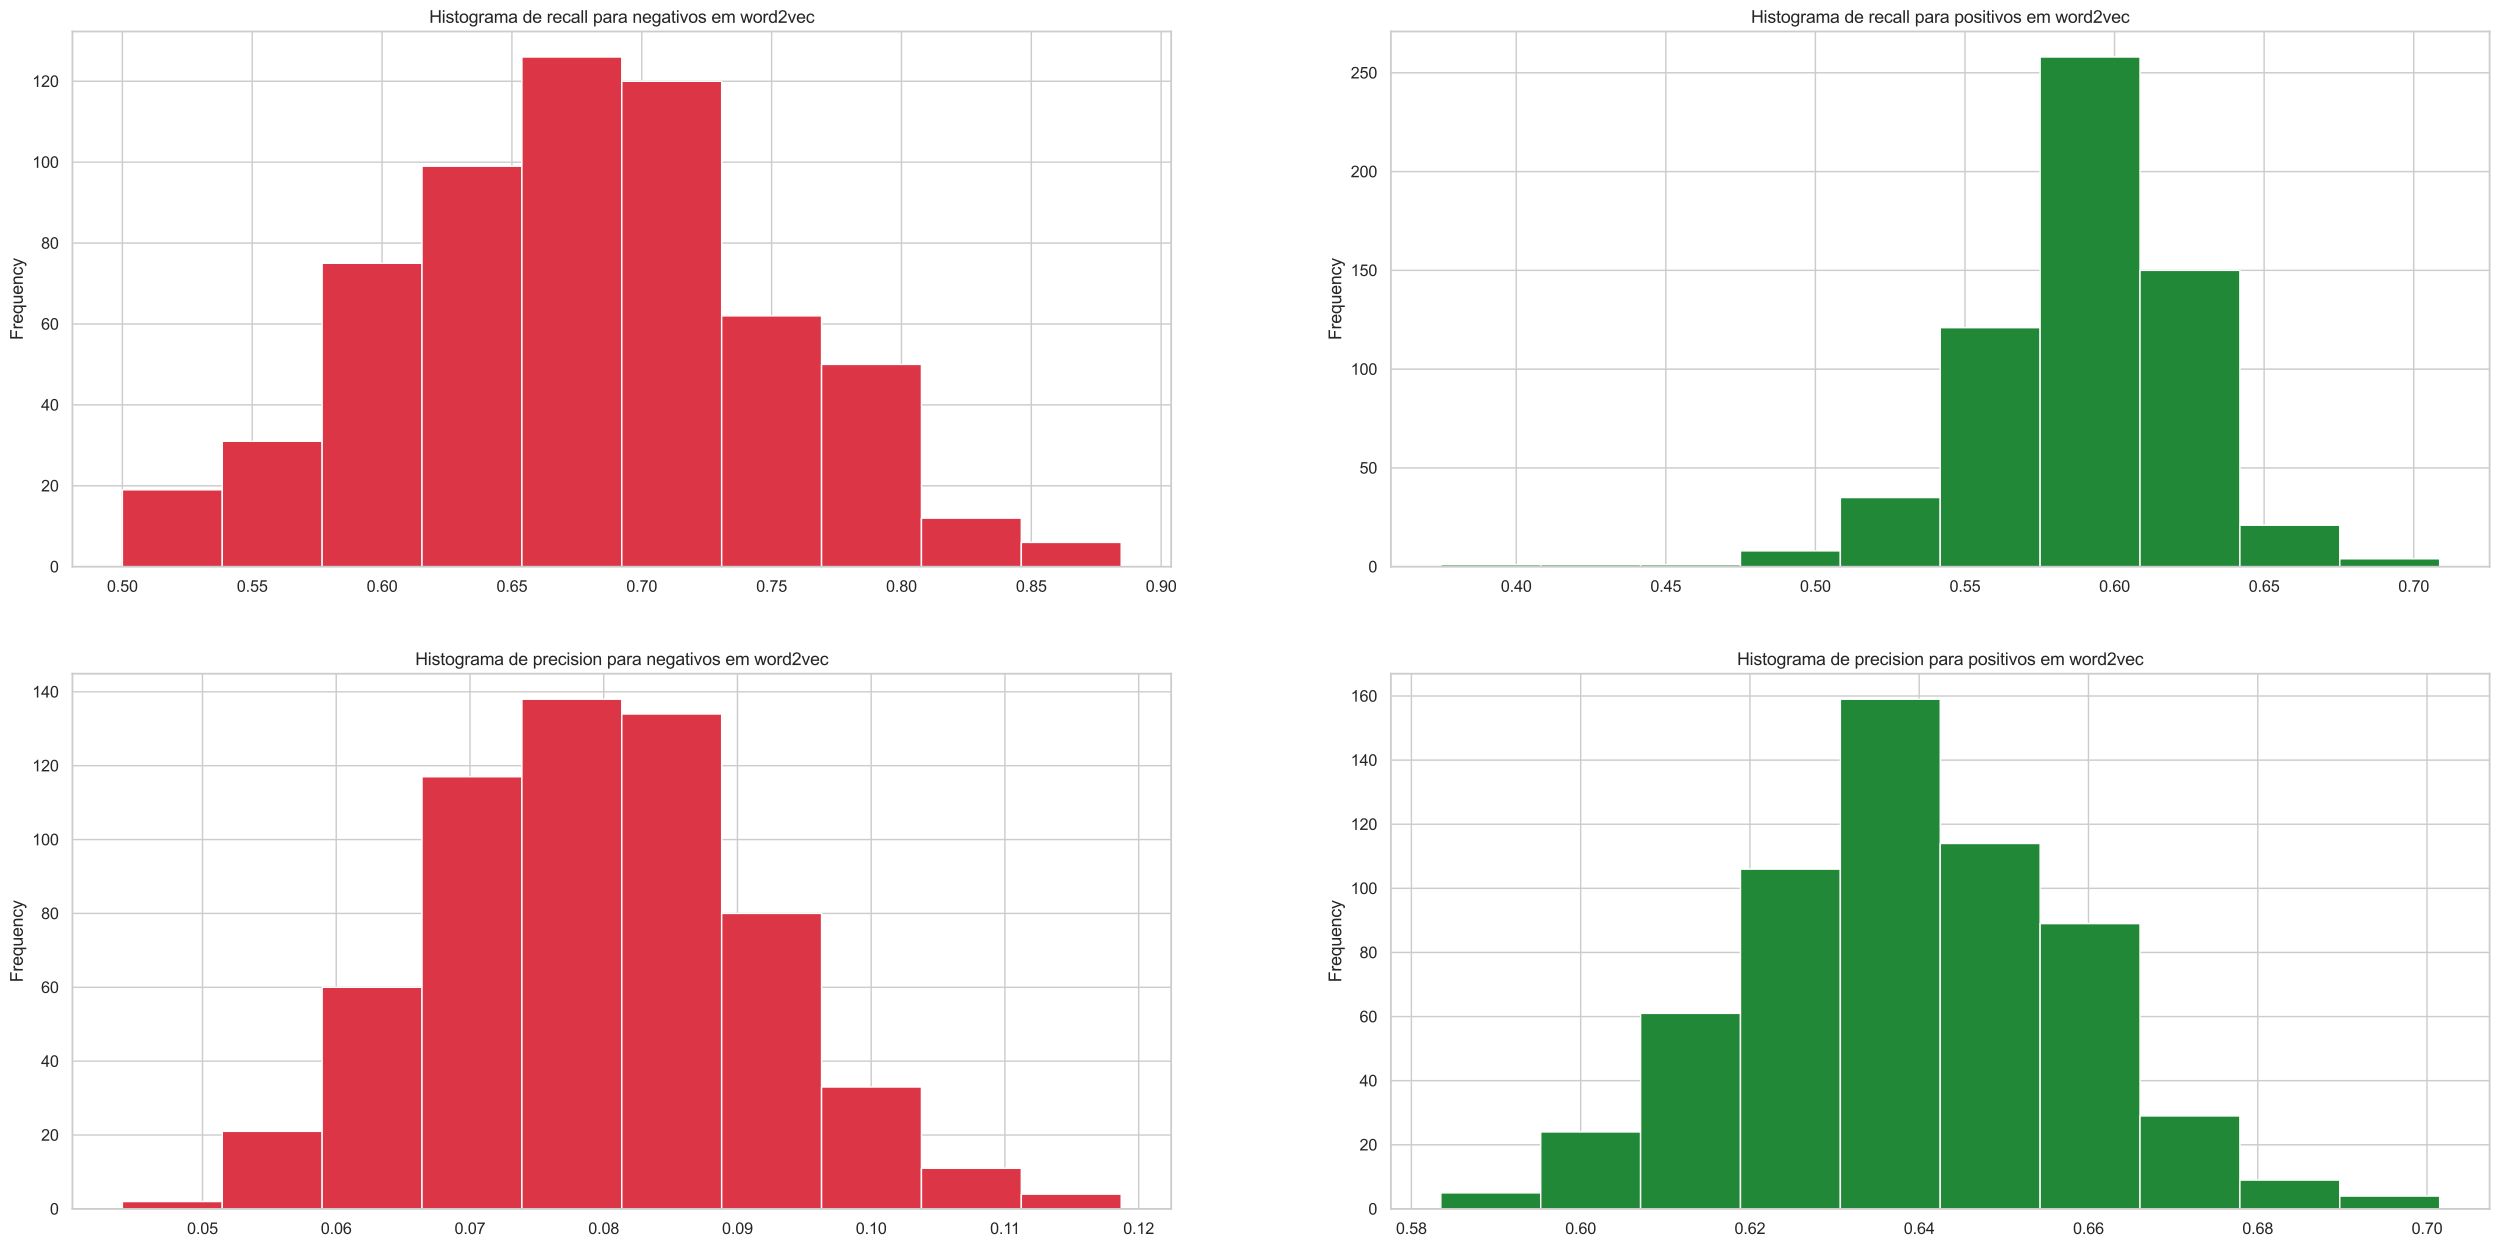 <?xml version="1.0" encoding="utf-8" standalone="no"?>
<!DOCTYPE svg PUBLIC "-//W3C//DTD SVG 1.1//EN"
  "http://www.w3.org/Graphics/SVG/1.1/DTD/svg11.dtd">
<svg height="863.985pt" version="1.1" viewBox="0 0 1731.366 863.985" width="1731.366pt" xmlns="http://www.w3.org/2000/svg" xmlns:xlink="http://www.w3.org/1999/xlink">

 <defs>
  <style type="text/css">*{stroke-linecap:butt;stroke-linejoin:round;}</style>
 </defs>
 <g id="figure_1">
  <g id="patch_1">
   <path d="M 0 863.985 
L 1731.366 863.985 
L 1731.366 0 
L 0 0 
z
" style="fill:#ffffff;"/>
  </g>
  <g id="axes_1">
   <g id="patch_2">
    <path d="M 50.166 392.461 
L 811.075 392.461 
L 811.075 21.825 
L 50.166 21.825 
z
" style="fill:#ffffff;"/>
   </g>
   <g id="matplotlib.axis_1">
    <g id="xtick_1">
     <g id="line2d_1">
      <path clip-path="url(#p438aa0670e)" d="M 84.753 392.461 
L 84.753 21.825 
" style="fill:none;stroke:#cccccc;stroke-linecap:round;"/>
     </g>
     <g id="text_1">
      <!-- 0.50 -->
      <g style="fill:#262626;" transform="translate(74.049 409.835)scale(0.11 -0.11)">
       <defs>
        <path d="M 266 2259 
Q 266 3072 433 3567 
Q 600 4063 929 4331 
Q 1259 4600 1759 4600 
Q 2128 4600 2406 4451 
Q 2684 4303 2865 4023 
Q 3047 3744 3150 3342 
Q 3253 2941 3253 2259 
Q 3253 1453 3087 958 
Q 2922 463 2592 192 
Q 2263 -78 1759 -78 
Q 1097 -78 719 397 
Q 266 969 266 2259 
z
M 844 2259 
Q 844 1131 1108 757 
Q 1372 384 1759 384 
Q 2147 384 2411 759 
Q 2675 1134 2675 2259 
Q 2675 3391 2411 3762 
Q 2147 4134 1753 4134 
Q 1366 4134 1134 3806 
Q 844 3388 844 2259 
z
" id="ArialMT-30" transform="scale(0.016)"/>
        <path d="M 581 0 
L 581 641 
L 1222 641 
L 1222 0 
L 581 0 
z
" id="ArialMT-2e" transform="scale(0.016)"/>
        <path d="M 266 1200 
L 856 1250 
Q 922 819 1161 601 
Q 1400 384 1738 384 
Q 2144 384 2425 690 
Q 2706 997 2706 1503 
Q 2706 1984 2436 2262 
Q 2166 2541 1728 2541 
Q 1456 2541 1237 2417 
Q 1019 2294 894 2097 
L 366 2166 
L 809 4519 
L 3088 4519 
L 3088 3981 
L 1259 3981 
L 1013 2750 
Q 1425 3038 1878 3038 
Q 2478 3038 2890 2622 
Q 3303 2206 3303 1553 
Q 3303 931 2941 478 
Q 2500 -78 1738 -78 
Q 1113 -78 717 272 
Q 322 622 266 1200 
z
" id="ArialMT-35" transform="scale(0.016)"/>
       </defs>
       <use xlink:href="#ArialMT-30"/>
       <use x="55.615" xlink:href="#ArialMT-2e"/>
       <use x="83.398" xlink:href="#ArialMT-35"/>
       <use x="139.014" xlink:href="#ArialMT-30"/>
      </g>
     </g>
    </g>
    <g id="xtick_2">
     <g id="line2d_2">
      <path clip-path="url(#p438aa0670e)" d="M 174.678 392.461 
L 174.678 21.825 
" style="fill:none;stroke:#cccccc;stroke-linecap:round;"/>
     </g>
     <g id="text_2">
      <!-- 0.55 -->
      <g style="fill:#262626;" transform="translate(163.975 409.835)scale(0.11 -0.11)">
       <use xlink:href="#ArialMT-30"/>
       <use x="55.615" xlink:href="#ArialMT-2e"/>
       <use x="83.398" xlink:href="#ArialMT-35"/>
       <use x="139.014" xlink:href="#ArialMT-35"/>
      </g>
     </g>
    </g>
    <g id="xtick_3">
     <g id="line2d_3">
      <path clip-path="url(#p438aa0670e)" d="M 264.604 392.461 
L 264.604 21.825 
" style="fill:none;stroke:#cccccc;stroke-linecap:round;"/>
     </g>
     <g id="text_3">
      <!-- 0.60 -->
      <g style="fill:#262626;" transform="translate(253.901 409.835)scale(0.11 -0.11)">
       <defs>
        <path d="M 3184 3459 
L 2625 3416 
Q 2550 3747 2413 3897 
Q 2184 4138 1850 4138 
Q 1581 4138 1378 3988 
Q 1113 3794 959 3422 
Q 806 3050 800 2363 
Q 1003 2672 1297 2822 
Q 1591 2972 1913 2972 
Q 2475 2972 2870 2558 
Q 3266 2144 3266 1488 
Q 3266 1056 3080 686 
Q 2894 316 2569 119 
Q 2244 -78 1831 -78 
Q 1128 -78 684 439 
Q 241 956 241 2144 
Q 241 3472 731 4075 
Q 1159 4600 1884 4600 
Q 2425 4600 2770 4297 
Q 3116 3994 3184 3459 
z
M 888 1484 
Q 888 1194 1011 928 
Q 1134 663 1356 523 
Q 1578 384 1822 384 
Q 2178 384 2434 671 
Q 2691 959 2691 1453 
Q 2691 1928 2437 2201 
Q 2184 2475 1800 2475 
Q 1419 2475 1153 2201 
Q 888 1928 888 1484 
z
" id="ArialMT-36" transform="scale(0.016)"/>
       </defs>
       <use xlink:href="#ArialMT-30"/>
       <use x="55.615" xlink:href="#ArialMT-2e"/>
       <use x="83.398" xlink:href="#ArialMT-36"/>
       <use x="139.014" xlink:href="#ArialMT-30"/>
      </g>
     </g>
    </g>
    <g id="xtick_4">
     <g id="line2d_4">
      <path clip-path="url(#p438aa0670e)" d="M 354.53 392.461 
L 354.53 21.825 
" style="fill:none;stroke:#cccccc;stroke-linecap:round;"/>
     </g>
     <g id="text_4">
      <!-- 0.65 -->
      <g style="fill:#262626;" transform="translate(343.826 409.835)scale(0.11 -0.11)">
       <use xlink:href="#ArialMT-30"/>
       <use x="55.615" xlink:href="#ArialMT-2e"/>
       <use x="83.398" xlink:href="#ArialMT-36"/>
       <use x="139.014" xlink:href="#ArialMT-35"/>
      </g>
     </g>
    </g>
    <g id="xtick_5">
     <g id="line2d_5">
      <path clip-path="url(#p438aa0670e)" d="M 444.455 392.461 
L 444.455 21.825 
" style="fill:none;stroke:#cccccc;stroke-linecap:round;"/>
     </g>
     <g id="text_5">
      <!-- 0.70 -->
      <g style="fill:#262626;" transform="translate(433.752 409.835)scale(0.11 -0.11)">
       <defs>
        <path d="M 303 3981 
L 303 4522 
L 3269 4522 
L 3269 4084 
Q 2831 3619 2401 2847 
Q 1972 2075 1738 1259 
Q 1569 684 1522 0 
L 944 0 
Q 953 541 1156 1306 
Q 1359 2072 1739 2783 
Q 2119 3494 2547 3981 
L 303 3981 
z
" id="ArialMT-37" transform="scale(0.016)"/>
       </defs>
       <use xlink:href="#ArialMT-30"/>
       <use x="55.615" xlink:href="#ArialMT-2e"/>
       <use x="83.398" xlink:href="#ArialMT-37"/>
       <use x="139.014" xlink:href="#ArialMT-30"/>
      </g>
     </g>
    </g>
    <g id="xtick_6">
     <g id="line2d_6">
      <path clip-path="url(#p438aa0670e)" d="M 534.381 392.461 
L 534.381 21.825 
" style="fill:none;stroke:#cccccc;stroke-linecap:round;"/>
     </g>
     <g id="text_6">
      <!-- 0.75 -->
      <g style="fill:#262626;" transform="translate(523.677 409.835)scale(0.11 -0.11)">
       <use xlink:href="#ArialMT-30"/>
       <use x="55.615" xlink:href="#ArialMT-2e"/>
       <use x="83.398" xlink:href="#ArialMT-37"/>
       <use x="139.014" xlink:href="#ArialMT-35"/>
      </g>
     </g>
    </g>
    <g id="xtick_7">
     <g id="line2d_7">
      <path clip-path="url(#p438aa0670e)" d="M 624.307 392.461 
L 624.307 21.825 
" style="fill:none;stroke:#cccccc;stroke-linecap:round;"/>
     </g>
     <g id="text_7">
      <!-- 0.80 -->
      <g style="fill:#262626;" transform="translate(613.603 409.835)scale(0.11 -0.11)">
       <defs>
        <path d="M 1131 2484 
Q 781 2613 612 2850 
Q 444 3088 444 3419 
Q 444 3919 803 4259 
Q 1163 4600 1759 4600 
Q 2359 4600 2725 4251 
Q 3091 3903 3091 3403 
Q 3091 3084 2923 2848 
Q 2756 2613 2416 2484 
Q 2838 2347 3058 2040 
Q 3278 1734 3278 1309 
Q 3278 722 2862 322 
Q 2447 -78 1769 -78 
Q 1091 -78 675 323 
Q 259 725 259 1325 
Q 259 1772 486 2073 
Q 713 2375 1131 2484 
z
M 1019 3438 
Q 1019 3113 1228 2906 
Q 1438 2700 1772 2700 
Q 2097 2700 2305 2904 
Q 2513 3109 2513 3406 
Q 2513 3716 2298 3927 
Q 2084 4138 1766 4138 
Q 1444 4138 1231 3931 
Q 1019 3725 1019 3438 
z
M 838 1322 
Q 838 1081 952 856 
Q 1066 631 1291 507 
Q 1516 384 1775 384 
Q 2178 384 2440 643 
Q 2703 903 2703 1303 
Q 2703 1709 2433 1975 
Q 2163 2241 1756 2241 
Q 1359 2241 1098 1978 
Q 838 1716 838 1322 
z
" id="ArialMT-38" transform="scale(0.016)"/>
       </defs>
       <use xlink:href="#ArialMT-30"/>
       <use x="55.615" xlink:href="#ArialMT-2e"/>
       <use x="83.398" xlink:href="#ArialMT-38"/>
       <use x="139.014" xlink:href="#ArialMT-30"/>
      </g>
     </g>
    </g>
    <g id="xtick_8">
     <g id="line2d_8">
      <path clip-path="url(#p438aa0670e)" d="M 714.232 392.461 
L 714.232 21.825 
" style="fill:none;stroke:#cccccc;stroke-linecap:round;"/>
     </g>
     <g id="text_8">
      <!-- 0.85 -->
      <g style="fill:#262626;" transform="translate(703.529 409.835)scale(0.11 -0.11)">
       <use xlink:href="#ArialMT-30"/>
       <use x="55.615" xlink:href="#ArialMT-2e"/>
       <use x="83.398" xlink:href="#ArialMT-38"/>
       <use x="139.014" xlink:href="#ArialMT-35"/>
      </g>
     </g>
    </g>
    <g id="xtick_9">
     <g id="line2d_9">
      <path clip-path="url(#p438aa0670e)" d="M 804.158 392.461 
L 804.158 21.825 
" style="fill:none;stroke:#cccccc;stroke-linecap:round;"/>
     </g>
     <g id="text_9">
      <!-- 0.90 -->
      <g style="fill:#262626;" transform="translate(793.454 409.835)scale(0.11 -0.11)">
       <defs>
        <path d="M 350 1059 
L 891 1109 
Q 959 728 1153 556 
Q 1347 384 1650 384 
Q 1909 384 2104 503 
Q 2300 622 2425 820 
Q 2550 1019 2634 1356 
Q 2719 1694 2719 2044 
Q 2719 2081 2716 2156 
Q 2547 1888 2255 1720 
Q 1963 1553 1622 1553 
Q 1053 1553 659 1965 
Q 266 2378 266 3053 
Q 266 3750 677 4175 
Q 1088 4600 1706 4600 
Q 2153 4600 2523 4359 
Q 2894 4119 3086 3673 
Q 3278 3228 3278 2384 
Q 3278 1506 3087 986 
Q 2897 466 2520 194 
Q 2144 -78 1638 -78 
Q 1100 -78 759 220 
Q 419 519 350 1059 
z
M 2653 3081 
Q 2653 3566 2395 3850 
Q 2138 4134 1775 4134 
Q 1400 4134 1122 3828 
Q 844 3522 844 3034 
Q 844 2597 1108 2323 
Q 1372 2050 1759 2050 
Q 2150 2050 2401 2323 
Q 2653 2597 2653 3081 
z
" id="ArialMT-39" transform="scale(0.016)"/>
       </defs>
       <use xlink:href="#ArialMT-30"/>
       <use x="55.615" xlink:href="#ArialMT-2e"/>
       <use x="83.398" xlink:href="#ArialMT-39"/>
       <use x="139.014" xlink:href="#ArialMT-30"/>
      </g>
     </g>
    </g>
   </g>
   <g id="matplotlib.axis_2">
    <g id="ytick_1">
     <g id="line2d_10">
      <path clip-path="url(#p438aa0670e)" d="M 50.166 392.461 
L 811.075 392.461 
" style="fill:none;stroke:#cccccc;stroke-linecap:round;"/>
     </g>
     <g id="text_10">
      <!-- 0 -->
      <g style="fill:#262626;" transform="translate(34.549 396.398)scale(0.11 -0.11)">
       <use xlink:href="#ArialMT-30"/>
      </g>
     </g>
    </g>
    <g id="ytick_2">
     <g id="line2d_11">
      <path clip-path="url(#p438aa0670e)" d="M 50.166 336.432 
L 811.075 336.432 
" style="fill:none;stroke:#cccccc;stroke-linecap:round;"/>
     </g>
     <g id="text_11">
      <!-- 20 -->
      <g style="fill:#262626;" transform="translate(28.432 340.368)scale(0.11 -0.11)">
       <defs>
        <path d="M 3222 541 
L 3222 0 
L 194 0 
Q 188 203 259 391 
Q 375 700 629 1000 
Q 884 1300 1366 1694 
Q 2113 2306 2375 2664 
Q 2638 3022 2638 3341 
Q 2638 3675 2398 3904 
Q 2159 4134 1775 4134 
Q 1369 4134 1125 3890 
Q 881 3647 878 3216 
L 300 3275 
Q 359 3922 746 4261 
Q 1134 4600 1788 4600 
Q 2447 4600 2831 4234 
Q 3216 3869 3216 3328 
Q 3216 3053 3103 2787 
Q 2991 2522 2730 2228 
Q 2469 1934 1863 1422 
Q 1356 997 1212 845 
Q 1069 694 975 541 
L 3222 541 
z
" id="ArialMT-32" transform="scale(0.016)"/>
       </defs>
       <use xlink:href="#ArialMT-32"/>
       <use x="55.615" xlink:href="#ArialMT-30"/>
      </g>
     </g>
    </g>
    <g id="ytick_3">
     <g id="line2d_12">
      <path clip-path="url(#p438aa0670e)" d="M 50.166 280.402 
L 811.075 280.402 
" style="fill:none;stroke:#cccccc;stroke-linecap:round;"/>
     </g>
     <g id="text_12">
      <!-- 40 -->
      <g style="fill:#262626;" transform="translate(28.432 284.339)scale(0.11 -0.11)">
       <defs>
        <path d="M 2069 0 
L 2069 1097 
L 81 1097 
L 81 1613 
L 2172 4581 
L 2631 4581 
L 2631 1613 
L 3250 1613 
L 3250 1097 
L 2631 1097 
L 2631 0 
L 2069 0 
z
M 2069 1613 
L 2069 3678 
L 634 1613 
L 2069 1613 
z
" id="ArialMT-34" transform="scale(0.016)"/>
       </defs>
       <use xlink:href="#ArialMT-34"/>
       <use x="55.615" xlink:href="#ArialMT-30"/>
      </g>
     </g>
    </g>
    <g id="ytick_4">
     <g id="line2d_13">
      <path clip-path="url(#p438aa0670e)" d="M 50.166 224.372 
L 811.075 224.372 
" style="fill:none;stroke:#cccccc;stroke-linecap:round;"/>
     </g>
     <g id="text_13">
      <!-- 60 -->
      <g style="fill:#262626;" transform="translate(28.432 228.309)scale(0.11 -0.11)">
       <use xlink:href="#ArialMT-36"/>
       <use x="55.615" xlink:href="#ArialMT-30"/>
      </g>
     </g>
    </g>
    <g id="ytick_5">
     <g id="line2d_14">
      <path clip-path="url(#p438aa0670e)" d="M 50.166 168.343 
L 811.075 168.343 
" style="fill:none;stroke:#cccccc;stroke-linecap:round;"/>
     </g>
     <g id="text_14">
      <!-- 80 -->
      <g style="fill:#262626;" transform="translate(28.432 172.279)scale(0.11 -0.11)">
       <use xlink:href="#ArialMT-38"/>
       <use x="55.615" xlink:href="#ArialMT-30"/>
      </g>
     </g>
    </g>
    <g id="ytick_6">
     <g id="line2d_15">
      <path clip-path="url(#p438aa0670e)" d="M 50.166 112.313 
L 811.075 112.313 
" style="fill:none;stroke:#cccccc;stroke-linecap:round;"/>
     </g>
     <g id="text_15">
      <!-- 100 -->
      <g style="fill:#262626;" transform="translate(22.315 116.25)scale(0.11 -0.11)">
       <defs>
        <path d="M 2384 0 
L 1822 0 
L 1822 3584 
Q 1619 3391 1289 3197 
Q 959 3003 697 2906 
L 697 3450 
Q 1169 3672 1522 3987 
Q 1875 4303 2022 4600 
L 2384 4600 
L 2384 0 
z
" id="ArialMT-31" transform="scale(0.016)"/>
       </defs>
       <use xlink:href="#ArialMT-31"/>
       <use x="55.615" xlink:href="#ArialMT-30"/>
       <use x="111.23" xlink:href="#ArialMT-30"/>
      </g>
     </g>
    </g>
    <g id="ytick_7">
     <g id="line2d_16">
      <path clip-path="url(#p438aa0670e)" d="M 50.166 56.283 
L 811.075 56.283 
" style="fill:none;stroke:#cccccc;stroke-linecap:round;"/>
     </g>
     <g id="text_16">
      <!-- 120 -->
      <g style="fill:#262626;" transform="translate(22.315 60.22)scale(0.11 -0.11)">
       <use xlink:href="#ArialMT-31"/>
       <use x="55.615" xlink:href="#ArialMT-32"/>
       <use x="111.23" xlink:href="#ArialMT-30"/>
      </g>
     </g>
    </g>
    <g id="text_17">
     <!-- Frequency -->
     <g style="fill:#262626;" transform="translate(15.789 235.488)rotate(-90)scale(0.12 -0.12)">
      <defs>
       <path d="M 525 0 
L 525 4581 
L 3616 4581 
L 3616 4041 
L 1131 4041 
L 1131 2622 
L 3281 2622 
L 3281 2081 
L 1131 2081 
L 1131 0 
L 525 0 
z
" id="ArialMT-46" transform="scale(0.016)"/>
       <path d="M 416 0 
L 416 3319 
L 922 3319 
L 922 2816 
Q 1116 3169 1280 3281 
Q 1444 3394 1641 3394 
Q 1925 3394 2219 3213 
L 2025 2691 
Q 1819 2813 1613 2813 
Q 1428 2813 1281 2702 
Q 1134 2591 1072 2394 
Q 978 2094 978 1738 
L 978 0 
L 416 0 
z
" id="ArialMT-72" transform="scale(0.016)"/>
       <path d="M 2694 1069 
L 3275 997 
Q 3138 488 2766 206 
Q 2394 -75 1816 -75 
Q 1088 -75 661 373 
Q 234 822 234 1631 
Q 234 2469 665 2931 
Q 1097 3394 1784 3394 
Q 2450 3394 2872 2941 
Q 3294 2488 3294 1666 
Q 3294 1616 3291 1516 
L 816 1516 
Q 847 969 1125 678 
Q 1403 388 1819 388 
Q 2128 388 2347 550 
Q 2566 713 2694 1069 
z
M 847 1978 
L 2700 1978 
Q 2663 2397 2488 2606 
Q 2219 2931 1791 2931 
Q 1403 2931 1139 2672 
Q 875 2413 847 1978 
z
" id="ArialMT-65" transform="scale(0.016)"/>
       <path d="M 2538 -1272 
L 2538 353 
Q 2406 169 2170 47 
Q 1934 -75 1669 -75 
Q 1078 -75 651 397 
Q 225 869 225 1691 
Q 225 2191 398 2587 
Q 572 2984 901 3189 
Q 1231 3394 1625 3394 
Q 2241 3394 2594 2875 
L 2594 3319 
L 3100 3319 
L 3100 -1272 
L 2538 -1272 
z
M 803 1669 
Q 803 1028 1072 708 
Q 1341 388 1716 388 
Q 2075 388 2334 692 
Q 2594 997 2594 1619 
Q 2594 2281 2320 2615 
Q 2047 2950 1678 2950 
Q 1313 2950 1058 2639 
Q 803 2328 803 1669 
z
" id="ArialMT-71" transform="scale(0.016)"/>
       <path d="M 2597 0 
L 2597 488 
Q 2209 -75 1544 -75 
Q 1250 -75 995 37 
Q 741 150 617 320 
Q 494 491 444 738 
Q 409 903 409 1263 
L 409 3319 
L 972 3319 
L 972 1478 
Q 972 1038 1006 884 
Q 1059 663 1231 536 
Q 1403 409 1656 409 
Q 1909 409 2131 539 
Q 2353 669 2445 892 
Q 2538 1116 2538 1541 
L 2538 3319 
L 3100 3319 
L 3100 0 
L 2597 0 
z
" id="ArialMT-75" transform="scale(0.016)"/>
       <path d="M 422 0 
L 422 3319 
L 928 3319 
L 928 2847 
Q 1294 3394 1984 3394 
Q 2284 3394 2536 3286 
Q 2788 3178 2913 3003 
Q 3038 2828 3088 2588 
Q 3119 2431 3119 2041 
L 3119 0 
L 2556 0 
L 2556 2019 
Q 2556 2363 2490 2533 
Q 2425 2703 2258 2804 
Q 2091 2906 1866 2906 
Q 1506 2906 1245 2678 
Q 984 2450 984 1813 
L 984 0 
L 422 0 
z
" id="ArialMT-6e" transform="scale(0.016)"/>
       <path d="M 2588 1216 
L 3141 1144 
Q 3050 572 2676 248 
Q 2303 -75 1759 -75 
Q 1078 -75 664 370 
Q 250 816 250 1647 
Q 250 2184 428 2587 
Q 606 2991 970 3192 
Q 1334 3394 1763 3394 
Q 2303 3394 2647 3120 
Q 2991 2847 3088 2344 
L 2541 2259 
Q 2463 2594 2264 2762 
Q 2066 2931 1784 2931 
Q 1359 2931 1093 2626 
Q 828 2322 828 1663 
Q 828 994 1084 691 
Q 1341 388 1753 388 
Q 2084 388 2306 591 
Q 2528 794 2588 1216 
z
" id="ArialMT-63" transform="scale(0.016)"/>
       <path d="M 397 -1278 
L 334 -750 
Q 519 -800 656 -800 
Q 844 -800 956 -737 
Q 1069 -675 1141 -563 
Q 1194 -478 1313 -144 
Q 1328 -97 1363 -6 
L 103 3319 
L 709 3319 
L 1400 1397 
Q 1534 1031 1641 628 
Q 1738 1016 1872 1384 
L 2581 3319 
L 3144 3319 
L 1881 -56 
Q 1678 -603 1566 -809 
Q 1416 -1088 1222 -1217 
Q 1028 -1347 759 -1347 
Q 597 -1347 397 -1278 
z
" id="ArialMT-79" transform="scale(0.016)"/>
      </defs>
      <use xlink:href="#ArialMT-46"/>
      <use x="61.084" xlink:href="#ArialMT-72"/>
      <use x="94.385" xlink:href="#ArialMT-65"/>
      <use x="150" xlink:href="#ArialMT-71"/>
      <use x="205.615" xlink:href="#ArialMT-75"/>
      <use x="261.23" xlink:href="#ArialMT-65"/>
      <use x="316.846" xlink:href="#ArialMT-6e"/>
      <use x="372.461" xlink:href="#ArialMT-63"/>
      <use x="422.461" xlink:href="#ArialMT-79"/>
     </g>
    </g>
   </g>
   <g id="patch_3">
    <path clip-path="url(#p438aa0670e)" d="M 84.753 392.461 
L 153.926 392.461 
L 153.926 339.233 
L 84.753 339.233 
z
" style="fill:#dc3545;stroke:#ffffff;stroke-linejoin:miter;"/>
   </g>
   <g id="patch_4">
    <path clip-path="url(#p438aa0670e)" d="M 153.926 392.461 
L 223.1 392.461 
L 223.1 305.615 
L 153.926 305.615 
z
" style="fill:#dc3545;stroke:#ffffff;stroke-linejoin:miter;"/>
   </g>
   <g id="patch_5">
    <path clip-path="url(#p438aa0670e)" d="M 223.1 392.461 
L 292.274 392.461 
L 292.274 182.35 
L 223.1 182.35 
z
" style="fill:#dc3545;stroke:#ffffff;stroke-linejoin:miter;"/>
   </g>
   <g id="patch_6">
    <path clip-path="url(#p438aa0670e)" d="M 292.274 392.461 
L 361.447 392.461 
L 361.447 115.114 
L 292.274 115.114 
z
" style="fill:#dc3545;stroke:#ffffff;stroke-linejoin:miter;"/>
   </g>
   <g id="patch_7">
    <path clip-path="url(#p438aa0670e)" d="M 361.447 392.461 
L 430.621 392.461 
L 430.621 39.474 
L 361.447 39.474 
z
" style="fill:#dc3545;stroke:#ffffff;stroke-linejoin:miter;"/>
   </g>
   <g id="patch_8">
    <path clip-path="url(#p438aa0670e)" d="M 430.621 392.461 
L 499.794 392.461 
L 499.794 56.283 
L 430.621 56.283 
z
" style="fill:#dc3545;stroke:#ffffff;stroke-linejoin:miter;"/>
   </g>
   <g id="patch_9">
    <path clip-path="url(#p438aa0670e)" d="M 499.794 392.461 
L 568.968 392.461 
L 568.968 218.769 
L 499.794 218.769 
z
" style="fill:#dc3545;stroke:#ffffff;stroke-linejoin:miter;"/>
   </g>
   <g id="patch_10">
    <path clip-path="url(#p438aa0670e)" d="M 568.968 392.461 
L 638.141 392.461 
L 638.141 252.387 
L 568.968 252.387 
z
" style="fill:#dc3545;stroke:#ffffff;stroke-linejoin:miter;"/>
   </g>
   <g id="patch_11">
    <path clip-path="url(#p438aa0670e)" d="M 638.141 392.461 
L 707.315 392.461 
L 707.315 358.844 
L 638.141 358.844 
z
" style="fill:#dc3545;stroke:#ffffff;stroke-linejoin:miter;"/>
   </g>
   <g id="patch_12">
    <path clip-path="url(#p438aa0670e)" d="M 707.315 392.461 
L 776.488 392.461 
L 776.488 375.652 
L 707.315 375.652 
z
" style="fill:#dc3545;stroke:#ffffff;stroke-linejoin:miter;"/>
   </g>
   <g id="patch_13">
    <path d="M 50.166 392.461 
L 50.166 21.825 
" style="fill:none;stroke:#cccccc;stroke-linecap:square;stroke-linejoin:miter;stroke-width:1.25;"/>
   </g>
   <g id="patch_14">
    <path d="M 811.075 392.461 
L 811.075 21.825 
" style="fill:none;stroke:#cccccc;stroke-linecap:square;stroke-linejoin:miter;stroke-width:1.25;"/>
   </g>
   <g id="patch_15">
    <path d="M 50.166 392.461 
L 811.075 392.461 
" style="fill:none;stroke:#cccccc;stroke-linecap:square;stroke-linejoin:miter;stroke-width:1.25;"/>
   </g>
   <g id="patch_16">
    <path d="M 50.166 21.825 
L 811.075 21.825 
" style="fill:none;stroke:#cccccc;stroke-linecap:square;stroke-linejoin:miter;stroke-width:1.25;"/>
   </g>
   <g id="text_18">
    <!-- Histograma de recall para negativos em word2vec -->
    <g style="fill:#262626;" transform="translate(297.232 15.825)scale(0.12 -0.12)">
     <defs>
      <path d="M 513 0 
L 513 4581 
L 1119 4581 
L 1119 2700 
L 3500 2700 
L 3500 4581 
L 4106 4581 
L 4106 0 
L 3500 0 
L 3500 2159 
L 1119 2159 
L 1119 0 
L 513 0 
z
" id="ArialMT-48" transform="scale(0.016)"/>
      <path d="M 425 3934 
L 425 4581 
L 988 4581 
L 988 3934 
L 425 3934 
z
M 425 0 
L 425 3319 
L 988 3319 
L 988 0 
L 425 0 
z
" id="ArialMT-69" transform="scale(0.016)"/>
      <path d="M 197 991 
L 753 1078 
Q 800 744 1014 566 
Q 1228 388 1613 388 
Q 2000 388 2187 545 
Q 2375 703 2375 916 
Q 2375 1106 2209 1216 
Q 2094 1291 1634 1406 
Q 1016 1563 777 1677 
Q 538 1791 414 1992 
Q 291 2194 291 2438 
Q 291 2659 392 2848 
Q 494 3038 669 3163 
Q 800 3259 1026 3326 
Q 1253 3394 1513 3394 
Q 1903 3394 2198 3281 
Q 2494 3169 2634 2976 
Q 2775 2784 2828 2463 
L 2278 2388 
Q 2241 2644 2061 2787 
Q 1881 2931 1553 2931 
Q 1166 2931 1000 2803 
Q 834 2675 834 2503 
Q 834 2394 903 2306 
Q 972 2216 1119 2156 
Q 1203 2125 1616 2013 
Q 2213 1853 2448 1751 
Q 2684 1650 2818 1456 
Q 2953 1263 2953 975 
Q 2953 694 2789 445 
Q 2625 197 2315 61 
Q 2006 -75 1616 -75 
Q 969 -75 630 194 
Q 291 463 197 991 
z
" id="ArialMT-73" transform="scale(0.016)"/>
      <path d="M 1650 503 
L 1731 6 
Q 1494 -44 1306 -44 
Q 1000 -44 831 53 
Q 663 150 594 308 
Q 525 466 525 972 
L 525 2881 
L 113 2881 
L 113 3319 
L 525 3319 
L 525 4141 
L 1084 4478 
L 1084 3319 
L 1650 3319 
L 1650 2881 
L 1084 2881 
L 1084 941 
Q 1084 700 1114 631 
Q 1144 563 1211 522 
Q 1278 481 1403 481 
Q 1497 481 1650 503 
z
" id="ArialMT-74" transform="scale(0.016)"/>
      <path d="M 213 1659 
Q 213 2581 725 3025 
Q 1153 3394 1769 3394 
Q 2453 3394 2887 2945 
Q 3322 2497 3322 1706 
Q 3322 1066 3130 698 
Q 2938 331 2570 128 
Q 2203 -75 1769 -75 
Q 1072 -75 642 372 
Q 213 819 213 1659 
z
M 791 1659 
Q 791 1022 1069 705 
Q 1347 388 1769 388 
Q 2188 388 2466 706 
Q 2744 1025 2744 1678 
Q 2744 2294 2464 2611 
Q 2184 2928 1769 2928 
Q 1347 2928 1069 2612 
Q 791 2297 791 1659 
z
" id="ArialMT-6f" transform="scale(0.016)"/>
      <path d="M 319 -275 
L 866 -356 
Q 900 -609 1056 -725 
Q 1266 -881 1628 -881 
Q 2019 -881 2231 -725 
Q 2444 -569 2519 -288 
Q 2563 -116 2559 434 
Q 2191 0 1641 0 
Q 956 0 581 494 
Q 206 988 206 1678 
Q 206 2153 378 2554 
Q 550 2956 876 3175 
Q 1203 3394 1644 3394 
Q 2231 3394 2613 2919 
L 2613 3319 
L 3131 3319 
L 3131 450 
Q 3131 -325 2973 -648 
Q 2816 -972 2473 -1159 
Q 2131 -1347 1631 -1347 
Q 1038 -1347 672 -1080 
Q 306 -813 319 -275 
z
M 784 1719 
Q 784 1066 1043 766 
Q 1303 466 1694 466 
Q 2081 466 2343 764 
Q 2606 1063 2606 1700 
Q 2606 2309 2336 2618 
Q 2066 2928 1684 2928 
Q 1309 2928 1046 2623 
Q 784 2319 784 1719 
z
" id="ArialMT-67" transform="scale(0.016)"/>
      <path d="M 2588 409 
Q 2275 144 1986 34 
Q 1697 -75 1366 -75 
Q 819 -75 525 192 
Q 231 459 231 875 
Q 231 1119 342 1320 
Q 453 1522 633 1644 
Q 813 1766 1038 1828 
Q 1203 1872 1538 1913 
Q 2219 1994 2541 2106 
Q 2544 2222 2544 2253 
Q 2544 2597 2384 2738 
Q 2169 2928 1744 2928 
Q 1347 2928 1158 2789 
Q 969 2650 878 2297 
L 328 2372 
Q 403 2725 575 2942 
Q 747 3159 1072 3276 
Q 1397 3394 1825 3394 
Q 2250 3394 2515 3294 
Q 2781 3194 2906 3042 
Q 3031 2891 3081 2659 
Q 3109 2516 3109 2141 
L 3109 1391 
Q 3109 606 3145 398 
Q 3181 191 3288 0 
L 2700 0 
Q 2613 175 2588 409 
z
M 2541 1666 
Q 2234 1541 1622 1453 
Q 1275 1403 1131 1340 
Q 988 1278 909 1158 
Q 831 1038 831 891 
Q 831 666 1001 516 
Q 1172 366 1500 366 
Q 1825 366 2078 508 
Q 2331 650 2450 897 
Q 2541 1088 2541 1459 
L 2541 1666 
z
" id="ArialMT-61" transform="scale(0.016)"/>
      <path d="M 422 0 
L 422 3319 
L 925 3319 
L 925 2853 
Q 1081 3097 1340 3245 
Q 1600 3394 1931 3394 
Q 2300 3394 2536 3241 
Q 2772 3088 2869 2813 
Q 3263 3394 3894 3394 
Q 4388 3394 4653 3120 
Q 4919 2847 4919 2278 
L 4919 0 
L 4359 0 
L 4359 2091 
Q 4359 2428 4304 2576 
Q 4250 2725 4106 2815 
Q 3963 2906 3769 2906 
Q 3419 2906 3187 2673 
Q 2956 2441 2956 1928 
L 2956 0 
L 2394 0 
L 2394 2156 
Q 2394 2531 2256 2718 
Q 2119 2906 1806 2906 
Q 1569 2906 1367 2781 
Q 1166 2656 1075 2415 
Q 984 2175 984 1722 
L 984 0 
L 422 0 
z
" id="ArialMT-6d" transform="scale(0.016)"/>
      <path id="ArialMT-20" transform="scale(0.016)"/>
      <path d="M 2575 0 
L 2575 419 
Q 2259 -75 1647 -75 
Q 1250 -75 917 144 
Q 584 363 401 755 
Q 219 1147 219 1656 
Q 219 2153 384 2558 
Q 550 2963 881 3178 
Q 1213 3394 1622 3394 
Q 1922 3394 2156 3267 
Q 2391 3141 2538 2938 
L 2538 4581 
L 3097 4581 
L 3097 0 
L 2575 0 
z
M 797 1656 
Q 797 1019 1065 703 
Q 1334 388 1700 388 
Q 2069 388 2326 689 
Q 2584 991 2584 1609 
Q 2584 2291 2321 2609 
Q 2059 2928 1675 2928 
Q 1300 2928 1048 2622 
Q 797 2316 797 1656 
z
" id="ArialMT-64" transform="scale(0.016)"/>
      <path d="M 409 0 
L 409 4581 
L 972 4581 
L 972 0 
L 409 0 
z
" id="ArialMT-6c" transform="scale(0.016)"/>
      <path d="M 422 -1272 
L 422 3319 
L 934 3319 
L 934 2888 
Q 1116 3141 1344 3267 
Q 1572 3394 1897 3394 
Q 2322 3394 2647 3175 
Q 2972 2956 3137 2557 
Q 3303 2159 3303 1684 
Q 3303 1175 3120 767 
Q 2938 359 2589 142 
Q 2241 -75 1856 -75 
Q 1575 -75 1351 44 
Q 1128 163 984 344 
L 984 -1272 
L 422 -1272 
z
M 931 1641 
Q 931 1000 1190 694 
Q 1450 388 1819 388 
Q 2194 388 2461 705 
Q 2728 1022 2728 1688 
Q 2728 2322 2467 2637 
Q 2206 2953 1844 2953 
Q 1484 2953 1207 2617 
Q 931 2281 931 1641 
z
" id="ArialMT-70" transform="scale(0.016)"/>
      <path d="M 1344 0 
L 81 3319 
L 675 3319 
L 1388 1331 
Q 1503 1009 1600 663 
Q 1675 925 1809 1294 
L 2547 3319 
L 3125 3319 
L 1869 0 
L 1344 0 
z
" id="ArialMT-76" transform="scale(0.016)"/>
      <path d="M 1034 0 
L 19 3319 
L 600 3319 
L 1128 1403 
L 1325 691 
Q 1338 744 1497 1375 
L 2025 3319 
L 2603 3319 
L 3100 1394 
L 3266 759 
L 3456 1400 
L 4025 3319 
L 4572 3319 
L 3534 0 
L 2950 0 
L 2422 1988 
L 2294 2553 
L 1622 0 
L 1034 0 
z
" id="ArialMT-77" transform="scale(0.016)"/>
     </defs>
     <use xlink:href="#ArialMT-48"/>
     <use x="72.217" xlink:href="#ArialMT-69"/>
     <use x="94.434" xlink:href="#ArialMT-73"/>
     <use x="144.434" xlink:href="#ArialMT-74"/>
     <use x="172.217" xlink:href="#ArialMT-6f"/>
     <use x="227.832" xlink:href="#ArialMT-67"/>
     <use x="283.447" xlink:href="#ArialMT-72"/>
     <use x="316.748" xlink:href="#ArialMT-61"/>
     <use x="372.363" xlink:href="#ArialMT-6d"/>
     <use x="455.664" xlink:href="#ArialMT-61"/>
     <use x="511.279" xlink:href="#ArialMT-20"/>
     <use x="539.062" xlink:href="#ArialMT-64"/>
     <use x="594.678" xlink:href="#ArialMT-65"/>
     <use x="650.293" xlink:href="#ArialMT-20"/>
     <use x="678.076" xlink:href="#ArialMT-72"/>
     <use x="711.377" xlink:href="#ArialMT-65"/>
     <use x="766.992" xlink:href="#ArialMT-63"/>
     <use x="816.992" xlink:href="#ArialMT-61"/>
     <use x="872.607" xlink:href="#ArialMT-6c"/>
     <use x="894.824" xlink:href="#ArialMT-6c"/>
     <use x="917.041" xlink:href="#ArialMT-20"/>
     <use x="944.824" xlink:href="#ArialMT-70"/>
     <use x="1000.439" xlink:href="#ArialMT-61"/>
     <use x="1056.055" xlink:href="#ArialMT-72"/>
     <use x="1089.355" xlink:href="#ArialMT-61"/>
     <use x="1144.971" xlink:href="#ArialMT-20"/>
     <use x="1172.754" xlink:href="#ArialMT-6e"/>
     <use x="1228.369" xlink:href="#ArialMT-65"/>
     <use x="1283.984" xlink:href="#ArialMT-67"/>
     <use x="1339.6" xlink:href="#ArialMT-61"/>
     <use x="1395.215" xlink:href="#ArialMT-74"/>
     <use x="1422.998" xlink:href="#ArialMT-69"/>
     <use x="1445.215" xlink:href="#ArialMT-76"/>
     <use x="1495.215" xlink:href="#ArialMT-6f"/>
     <use x="1550.83" xlink:href="#ArialMT-73"/>
     <use x="1600.83" xlink:href="#ArialMT-20"/>
     <use x="1628.613" xlink:href="#ArialMT-65"/>
     <use x="1684.229" xlink:href="#ArialMT-6d"/>
     <use x="1767.529" xlink:href="#ArialMT-20"/>
     <use x="1795.312" xlink:href="#ArialMT-77"/>
     <use x="1867.529" xlink:href="#ArialMT-6f"/>
     <use x="1923.145" xlink:href="#ArialMT-72"/>
     <use x="1956.445" xlink:href="#ArialMT-64"/>
     <use x="2012.061" xlink:href="#ArialMT-32"/>
     <use x="2067.676" xlink:href="#ArialMT-76"/>
     <use x="2117.676" xlink:href="#ArialMT-65"/>
     <use x="2173.291" xlink:href="#ArialMT-63"/>
    </g>
   </g>
  </g>
  <g id="axes_2">
   <g id="patch_17">
    <path d="M 963.257 392.461 
L 1724.166 392.461 
L 1724.166 21.825 
L 963.257 21.825 
z
" style="fill:#ffffff;"/>
   </g>
   <g id="matplotlib.axis_3">
    <g id="xtick_10">
     <g id="line2d_17">
      <path clip-path="url(#p0317902c93)" d="M 1050.068 392.461 
L 1050.068 21.825 
" style="fill:none;stroke:#cccccc;stroke-linecap:round;"/>
     </g>
     <g id="text_19">
      <!-- 0.40 -->
      <g style="fill:#262626;" transform="translate(1039.365 409.835)scale(0.11 -0.11)">
       <use xlink:href="#ArialMT-30"/>
       <use x="55.615" xlink:href="#ArialMT-2e"/>
       <use x="83.398" xlink:href="#ArialMT-34"/>
       <use x="139.014" xlink:href="#ArialMT-30"/>
      </g>
     </g>
    </g>
    <g id="xtick_11">
     <g id="line2d_18">
      <path clip-path="url(#p0317902c93)" d="M 1153.658 392.461 
L 1153.658 21.825 
" style="fill:none;stroke:#cccccc;stroke-linecap:round;"/>
     </g>
     <g id="text_20">
      <!-- 0.45 -->
      <g style="fill:#262626;" transform="translate(1142.955 409.835)scale(0.11 -0.11)">
       <use xlink:href="#ArialMT-30"/>
       <use x="55.615" xlink:href="#ArialMT-2e"/>
       <use x="83.398" xlink:href="#ArialMT-34"/>
       <use x="139.014" xlink:href="#ArialMT-35"/>
      </g>
     </g>
    </g>
    <g id="xtick_12">
     <g id="line2d_19">
      <path clip-path="url(#p0317902c93)" d="M 1257.248 392.461 
L 1257.248 21.825 
" style="fill:none;stroke:#cccccc;stroke-linecap:round;"/>
     </g>
     <g id="text_21">
      <!-- 0.50 -->
      <g style="fill:#262626;" transform="translate(1246.545 409.835)scale(0.11 -0.11)">
       <use xlink:href="#ArialMT-30"/>
       <use x="55.615" xlink:href="#ArialMT-2e"/>
       <use x="83.398" xlink:href="#ArialMT-35"/>
       <use x="139.014" xlink:href="#ArialMT-30"/>
      </g>
     </g>
    </g>
    <g id="xtick_13">
     <g id="line2d_20">
      <path clip-path="url(#p0317902c93)" d="M 1360.838 392.461 
L 1360.838 21.825 
" style="fill:none;stroke:#cccccc;stroke-linecap:round;"/>
     </g>
     <g id="text_22">
      <!-- 0.55 -->
      <g style="fill:#262626;" transform="translate(1350.135 409.835)scale(0.11 -0.11)">
       <use xlink:href="#ArialMT-30"/>
       <use x="55.615" xlink:href="#ArialMT-2e"/>
       <use x="83.398" xlink:href="#ArialMT-35"/>
       <use x="139.014" xlink:href="#ArialMT-35"/>
      </g>
     </g>
    </g>
    <g id="xtick_14">
     <g id="line2d_21">
      <path clip-path="url(#p0317902c93)" d="M 1464.428 392.461 
L 1464.428 21.825 
" style="fill:none;stroke:#cccccc;stroke-linecap:round;"/>
     </g>
     <g id="text_23">
      <!-- 0.60 -->
      <g style="fill:#262626;" transform="translate(1453.724 409.835)scale(0.11 -0.11)">
       <use xlink:href="#ArialMT-30"/>
       <use x="55.615" xlink:href="#ArialMT-2e"/>
       <use x="83.398" xlink:href="#ArialMT-36"/>
       <use x="139.014" xlink:href="#ArialMT-30"/>
      </g>
     </g>
    </g>
    <g id="xtick_15">
     <g id="line2d_22">
      <path clip-path="url(#p0317902c93)" d="M 1568.018 392.461 
L 1568.018 21.825 
" style="fill:none;stroke:#cccccc;stroke-linecap:round;"/>
     </g>
     <g id="text_24">
      <!-- 0.65 -->
      <g style="fill:#262626;" transform="translate(1557.314 409.835)scale(0.11 -0.11)">
       <use xlink:href="#ArialMT-30"/>
       <use x="55.615" xlink:href="#ArialMT-2e"/>
       <use x="83.398" xlink:href="#ArialMT-36"/>
       <use x="139.014" xlink:href="#ArialMT-35"/>
      </g>
     </g>
    </g>
    <g id="xtick_16">
     <g id="line2d_23">
      <path clip-path="url(#p0317902c93)" d="M 1671.608 392.461 
L 1671.608 21.825 
" style="fill:none;stroke:#cccccc;stroke-linecap:round;"/>
     </g>
     <g id="text_25">
      <!-- 0.70 -->
      <g style="fill:#262626;" transform="translate(1660.904 409.835)scale(0.11 -0.11)">
       <use xlink:href="#ArialMT-30"/>
       <use x="55.615" xlink:href="#ArialMT-2e"/>
       <use x="83.398" xlink:href="#ArialMT-37"/>
       <use x="139.014" xlink:href="#ArialMT-30"/>
      </g>
     </g>
    </g>
   </g>
   <g id="matplotlib.axis_4">
    <g id="ytick_8">
     <g id="line2d_24">
      <path clip-path="url(#p0317902c93)" d="M 963.257 392.461 
L 1724.166 392.461 
" style="fill:none;stroke:#cccccc;stroke-linecap:round;"/>
     </g>
     <g id="text_26">
      <!-- 0 -->
      <g style="fill:#262626;" transform="translate(947.64 396.398)scale(0.11 -0.11)">
       <use xlink:href="#ArialMT-30"/>
      </g>
     </g>
    </g>
    <g id="ytick_9">
     <g id="line2d_25">
      <path clip-path="url(#p0317902c93)" d="M 963.257 324.053 
L 1724.166 324.053 
" style="fill:none;stroke:#cccccc;stroke-linecap:round;"/>
     </g>
     <g id="text_27">
      <!-- 50 -->
      <g style="fill:#262626;" transform="translate(941.523 327.99)scale(0.11 -0.11)">
       <use xlink:href="#ArialMT-35"/>
       <use x="55.615" xlink:href="#ArialMT-30"/>
      </g>
     </g>
    </g>
    <g id="ytick_10">
     <g id="line2d_26">
      <path clip-path="url(#p0317902c93)" d="M 963.257 255.645 
L 1724.166 255.645 
" style="fill:none;stroke:#cccccc;stroke-linecap:round;"/>
     </g>
     <g id="text_28">
      <!-- 100 -->
      <g style="fill:#262626;" transform="translate(935.406 259.581)scale(0.11 -0.11)">
       <use xlink:href="#ArialMT-31"/>
       <use x="55.615" xlink:href="#ArialMT-30"/>
       <use x="111.23" xlink:href="#ArialMT-30"/>
      </g>
     </g>
    </g>
    <g id="ytick_11">
     <g id="line2d_27">
      <path clip-path="url(#p0317902c93)" d="M 963.257 187.236 
L 1724.166 187.236 
" style="fill:none;stroke:#cccccc;stroke-linecap:round;"/>
     </g>
     <g id="text_29">
      <!-- 150 -->
      <g style="fill:#262626;" transform="translate(935.406 191.173)scale(0.11 -0.11)">
       <use xlink:href="#ArialMT-31"/>
       <use x="55.615" xlink:href="#ArialMT-35"/>
       <use x="111.23" xlink:href="#ArialMT-30"/>
      </g>
     </g>
    </g>
    <g id="ytick_12">
     <g id="line2d_28">
      <path clip-path="url(#p0317902c93)" d="M 963.257 118.828 
L 1724.166 118.828 
" style="fill:none;stroke:#cccccc;stroke-linecap:round;"/>
     </g>
     <g id="text_30">
      <!-- 200 -->
      <g style="fill:#262626;" transform="translate(935.406 122.765)scale(0.11 -0.11)">
       <use xlink:href="#ArialMT-32"/>
       <use x="55.615" xlink:href="#ArialMT-30"/>
       <use x="111.23" xlink:href="#ArialMT-30"/>
      </g>
     </g>
    </g>
    <g id="ytick_13">
     <g id="line2d_29">
      <path clip-path="url(#p0317902c93)" d="M 963.257 50.42 
L 1724.166 50.42 
" style="fill:none;stroke:#cccccc;stroke-linecap:round;"/>
     </g>
     <g id="text_31">
      <!-- 250 -->
      <g style="fill:#262626;" transform="translate(935.406 54.356)scale(0.11 -0.11)">
       <use xlink:href="#ArialMT-32"/>
       <use x="55.615" xlink:href="#ArialMT-35"/>
       <use x="111.23" xlink:href="#ArialMT-30"/>
      </g>
     </g>
    </g>
    <g id="text_32">
     <!-- Frequency -->
     <g style="fill:#262626;" transform="translate(928.88 235.488)rotate(-90)scale(0.12 -0.12)">
      <use xlink:href="#ArialMT-46"/>
      <use x="61.084" xlink:href="#ArialMT-72"/>
      <use x="94.385" xlink:href="#ArialMT-65"/>
      <use x="150" xlink:href="#ArialMT-71"/>
      <use x="205.615" xlink:href="#ArialMT-75"/>
      <use x="261.23" xlink:href="#ArialMT-65"/>
      <use x="316.846" xlink:href="#ArialMT-6e"/>
      <use x="372.461" xlink:href="#ArialMT-63"/>
      <use x="422.461" xlink:href="#ArialMT-79"/>
     </g>
    </g>
   </g>
   <g id="patch_18">
    <path clip-path="url(#p0317902c93)" d="M 997.844 392.461 
L 1067.017 392.461 
L 1067.017 391.093 
L 997.844 391.093 
z
" style="fill:#218838;stroke:#ffffff;stroke-linejoin:miter;"/>
   </g>
   <g id="patch_19">
    <path clip-path="url(#p0317902c93)" d="M 1067.017 392.461 
L 1136.191 392.461 
L 1136.191 391.093 
L 1067.017 391.093 
z
" style="fill:#218838;stroke:#ffffff;stroke-linejoin:miter;"/>
   </g>
   <g id="patch_20">
    <path clip-path="url(#p0317902c93)" d="M 1136.191 392.461 
L 1205.364 392.461 
L 1205.364 391.093 
L 1136.191 391.093 
z
" style="fill:#218838;stroke:#ffffff;stroke-linejoin:miter;"/>
   </g>
   <g id="patch_21">
    <path clip-path="url(#p0317902c93)" d="M 1205.364 392.461 
L 1274.538 392.461 
L 1274.538 381.516 
L 1205.364 381.516 
z
" style="fill:#218838;stroke:#ffffff;stroke-linejoin:miter;"/>
   </g>
   <g id="patch_22">
    <path clip-path="url(#p0317902c93)" d="M 1274.538 392.461 
L 1343.712 392.461 
L 1343.712 344.576 
L 1274.538 344.576 
z
" style="fill:#218838;stroke:#ffffff;stroke-linejoin:miter;"/>
   </g>
   <g id="patch_23">
    <path clip-path="url(#p0317902c93)" d="M 1343.712 392.461 
L 1412.885 392.461 
L 1412.885 226.913 
L 1343.712 226.913 
z
" style="fill:#218838;stroke:#ffffff;stroke-linejoin:miter;"/>
   </g>
   <g id="patch_24">
    <path clip-path="url(#p0317902c93)" d="M 1412.885 392.461 
L 1482.059 392.461 
L 1482.059 39.474 
L 1412.885 39.474 
z
" style="fill:#218838;stroke:#ffffff;stroke-linejoin:miter;"/>
   </g>
   <g id="patch_25">
    <path clip-path="url(#p0317902c93)" d="M 1482.059 392.461 
L 1551.232 392.461 
L 1551.232 187.236 
L 1482.059 187.236 
z
" style="fill:#218838;stroke:#ffffff;stroke-linejoin:miter;"/>
   </g>
   <g id="patch_26">
    <path clip-path="url(#p0317902c93)" d="M 1551.232 392.461 
L 1620.406 392.461 
L 1620.406 363.73 
L 1551.232 363.73 
z
" style="fill:#218838;stroke:#ffffff;stroke-linejoin:miter;"/>
   </g>
   <g id="patch_27">
    <path clip-path="url(#p0317902c93)" d="M 1620.406 392.461 
L 1689.579 392.461 
L 1689.579 386.989 
L 1620.406 386.989 
z
" style="fill:#218838;stroke:#ffffff;stroke-linejoin:miter;"/>
   </g>
   <g id="patch_28">
    <path d="M 963.257 392.461 
L 963.257 21.825 
" style="fill:none;stroke:#cccccc;stroke-linecap:square;stroke-linejoin:miter;stroke-width:1.25;"/>
   </g>
   <g id="patch_29">
    <path d="M 1724.166 392.461 
L 1724.166 21.825 
" style="fill:none;stroke:#cccccc;stroke-linecap:square;stroke-linejoin:miter;stroke-width:1.25;"/>
   </g>
   <g id="patch_30">
    <path d="M 963.257 392.461 
L 1724.166 392.461 
" style="fill:none;stroke:#cccccc;stroke-linecap:square;stroke-linejoin:miter;stroke-width:1.25;"/>
   </g>
   <g id="patch_31">
    <path d="M 963.257 21.825 
L 1724.166 21.825 
" style="fill:none;stroke:#cccccc;stroke-linecap:square;stroke-linejoin:miter;stroke-width:1.25;"/>
   </g>
   <g id="text_33">
    <!-- Histograma de recall para positivos em word2vec -->
    <g style="fill:#262626;" transform="translate(1212.663 15.825)scale(0.12 -0.12)">
     <use xlink:href="#ArialMT-48"/>
     <use x="72.217" xlink:href="#ArialMT-69"/>
     <use x="94.434" xlink:href="#ArialMT-73"/>
     <use x="144.434" xlink:href="#ArialMT-74"/>
     <use x="172.217" xlink:href="#ArialMT-6f"/>
     <use x="227.832" xlink:href="#ArialMT-67"/>
     <use x="283.447" xlink:href="#ArialMT-72"/>
     <use x="316.748" xlink:href="#ArialMT-61"/>
     <use x="372.363" xlink:href="#ArialMT-6d"/>
     <use x="455.664" xlink:href="#ArialMT-61"/>
     <use x="511.279" xlink:href="#ArialMT-20"/>
     <use x="539.062" xlink:href="#ArialMT-64"/>
     <use x="594.678" xlink:href="#ArialMT-65"/>
     <use x="650.293" xlink:href="#ArialMT-20"/>
     <use x="678.076" xlink:href="#ArialMT-72"/>
     <use x="711.377" xlink:href="#ArialMT-65"/>
     <use x="766.992" xlink:href="#ArialMT-63"/>
     <use x="816.992" xlink:href="#ArialMT-61"/>
     <use x="872.607" xlink:href="#ArialMT-6c"/>
     <use x="894.824" xlink:href="#ArialMT-6c"/>
     <use x="917.041" xlink:href="#ArialMT-20"/>
     <use x="944.824" xlink:href="#ArialMT-70"/>
     <use x="1000.439" xlink:href="#ArialMT-61"/>
     <use x="1056.055" xlink:href="#ArialMT-72"/>
     <use x="1089.355" xlink:href="#ArialMT-61"/>
     <use x="1144.971" xlink:href="#ArialMT-20"/>
     <use x="1172.754" xlink:href="#ArialMT-70"/>
     <use x="1228.369" xlink:href="#ArialMT-6f"/>
     <use x="1283.984" xlink:href="#ArialMT-73"/>
     <use x="1333.984" xlink:href="#ArialMT-69"/>
     <use x="1356.201" xlink:href="#ArialMT-74"/>
     <use x="1383.984" xlink:href="#ArialMT-69"/>
     <use x="1406.201" xlink:href="#ArialMT-76"/>
     <use x="1456.201" xlink:href="#ArialMT-6f"/>
     <use x="1511.816" xlink:href="#ArialMT-73"/>
     <use x="1561.816" xlink:href="#ArialMT-20"/>
     <use x="1589.6" xlink:href="#ArialMT-65"/>
     <use x="1645.215" xlink:href="#ArialMT-6d"/>
     <use x="1728.516" xlink:href="#ArialMT-20"/>
     <use x="1756.299" xlink:href="#ArialMT-77"/>
     <use x="1828.516" xlink:href="#ArialMT-6f"/>
     <use x="1884.131" xlink:href="#ArialMT-72"/>
     <use x="1917.432" xlink:href="#ArialMT-64"/>
     <use x="1973.047" xlink:href="#ArialMT-32"/>
     <use x="2028.662" xlink:href="#ArialMT-76"/>
     <use x="2078.662" xlink:href="#ArialMT-65"/>
     <use x="2134.277" xlink:href="#ArialMT-63"/>
    </g>
   </g>
  </g>
  <g id="axes_3">
   <g id="patch_32">
    <path d="M 50.166 837.225 
L 811.075 837.225 
L 811.075 466.589 
L 50.166 466.589 
z
" style="fill:#ffffff;"/>
   </g>
   <g id="matplotlib.axis_5">
    <g id="xtick_17">
     <g id="line2d_30">
      <path clip-path="url(#pcb2d25dd94)" d="M 140.235 837.225 
L 140.235 466.589 
" style="fill:none;stroke:#cccccc;stroke-linecap:round;"/>
     </g>
     <g id="text_34">
      <!-- 0.05 -->
      <g style="fill:#262626;" transform="translate(129.531 854.599)scale(0.11 -0.11)">
       <use xlink:href="#ArialMT-30"/>
       <use x="55.615" xlink:href="#ArialMT-2e"/>
       <use x="83.398" xlink:href="#ArialMT-30"/>
       <use x="139.014" xlink:href="#ArialMT-35"/>
      </g>
     </g>
    </g>
    <g id="xtick_18">
     <g id="line2d_31">
      <path clip-path="url(#pcb2d25dd94)" d="M 232.856 837.225 
L 232.856 466.589 
" style="fill:none;stroke:#cccccc;stroke-linecap:round;"/>
     </g>
     <g id="text_35">
      <!-- 0.06 -->
      <g style="fill:#262626;" transform="translate(222.152 854.599)scale(0.11 -0.11)">
       <use xlink:href="#ArialMT-30"/>
       <use x="55.615" xlink:href="#ArialMT-2e"/>
       <use x="83.398" xlink:href="#ArialMT-30"/>
       <use x="139.014" xlink:href="#ArialMT-36"/>
      </g>
     </g>
    </g>
    <g id="xtick_19">
     <g id="line2d_32">
      <path clip-path="url(#pcb2d25dd94)" d="M 325.477 837.225 
L 325.477 466.589 
" style="fill:none;stroke:#cccccc;stroke-linecap:round;"/>
     </g>
     <g id="text_36">
      <!-- 0.07 -->
      <g style="fill:#262626;" transform="translate(314.773 854.599)scale(0.11 -0.11)">
       <use xlink:href="#ArialMT-30"/>
       <use x="55.615" xlink:href="#ArialMT-2e"/>
       <use x="83.398" xlink:href="#ArialMT-30"/>
       <use x="139.014" xlink:href="#ArialMT-37"/>
      </g>
     </g>
    </g>
    <g id="xtick_20">
     <g id="line2d_33">
      <path clip-path="url(#pcb2d25dd94)" d="M 418.098 837.225 
L 418.098 466.589 
" style="fill:none;stroke:#cccccc;stroke-linecap:round;"/>
     </g>
     <g id="text_37">
      <!-- 0.08 -->
      <g style="fill:#262626;" transform="translate(407.394 854.599)scale(0.11 -0.11)">
       <use xlink:href="#ArialMT-30"/>
       <use x="55.615" xlink:href="#ArialMT-2e"/>
       <use x="83.398" xlink:href="#ArialMT-30"/>
       <use x="139.014" xlink:href="#ArialMT-38"/>
      </g>
     </g>
    </g>
    <g id="xtick_21">
     <g id="line2d_34">
      <path clip-path="url(#pcb2d25dd94)" d="M 510.719 837.225 
L 510.719 466.589 
" style="fill:none;stroke:#cccccc;stroke-linecap:round;"/>
     </g>
     <g id="text_38">
      <!-- 0.09 -->
      <g style="fill:#262626;" transform="translate(500.015 854.599)scale(0.11 -0.11)">
       <use xlink:href="#ArialMT-30"/>
       <use x="55.615" xlink:href="#ArialMT-2e"/>
       <use x="83.398" xlink:href="#ArialMT-30"/>
       <use x="139.014" xlink:href="#ArialMT-39"/>
      </g>
     </g>
    </g>
    <g id="xtick_22">
     <g id="line2d_35">
      <path clip-path="url(#pcb2d25dd94)" d="M 603.339 837.225 
L 603.339 466.589 
" style="fill:none;stroke:#cccccc;stroke-linecap:round;"/>
     </g>
     <g id="text_39">
      <!-- 0.10 -->
      <g style="fill:#262626;" transform="translate(592.636 854.599)scale(0.11 -0.11)">
       <use xlink:href="#ArialMT-30"/>
       <use x="55.615" xlink:href="#ArialMT-2e"/>
       <use x="83.398" xlink:href="#ArialMT-31"/>
       <use x="139.014" xlink:href="#ArialMT-30"/>
      </g>
     </g>
    </g>
    <g id="xtick_23">
     <g id="line2d_36">
      <path clip-path="url(#pcb2d25dd94)" d="M 695.96 837.225 
L 695.96 466.589 
" style="fill:none;stroke:#cccccc;stroke-linecap:round;"/>
     </g>
     <g id="text_40">
      <!-- 0.11 -->
      <g style="fill:#262626;" transform="translate(685.663 854.599)scale(0.11 -0.11)">
       <use xlink:href="#ArialMT-30"/>
       <use x="55.615" xlink:href="#ArialMT-2e"/>
       <use x="83.398" xlink:href="#ArialMT-31"/>
       <use x="131.639" xlink:href="#ArialMT-31"/>
      </g>
     </g>
    </g>
    <g id="xtick_24">
     <g id="line2d_37">
      <path clip-path="url(#pcb2d25dd94)" d="M 788.581 837.225 
L 788.581 466.589 
" style="fill:none;stroke:#cccccc;stroke-linecap:round;"/>
     </g>
     <g id="text_41">
      <!-- 0.12 -->
      <g style="fill:#262626;" transform="translate(777.878 854.599)scale(0.11 -0.11)">
       <use xlink:href="#ArialMT-30"/>
       <use x="55.615" xlink:href="#ArialMT-2e"/>
       <use x="83.398" xlink:href="#ArialMT-31"/>
       <use x="139.014" xlink:href="#ArialMT-32"/>
      </g>
     </g>
    </g>
   </g>
   <g id="matplotlib.axis_6">
    <g id="ytick_14">
     <g id="line2d_38">
      <path clip-path="url(#pcb2d25dd94)" d="M 50.166 837.225 
L 811.075 837.225 
" style="fill:none;stroke:#cccccc;stroke-linecap:round;"/>
     </g>
     <g id="text_42">
      <!-- 0 -->
      <g style="fill:#262626;" transform="translate(34.549 841.162)scale(0.11 -0.11)">
       <use xlink:href="#ArialMT-30"/>
      </g>
     </g>
    </g>
    <g id="ytick_15">
     <g id="line2d_39">
      <path clip-path="url(#pcb2d25dd94)" d="M 50.166 786.067 
L 811.075 786.067 
" style="fill:none;stroke:#cccccc;stroke-linecap:round;"/>
     </g>
     <g id="text_43">
      <!-- 20 -->
      <g style="fill:#262626;" transform="translate(28.432 790.004)scale(0.11 -0.11)">
       <use xlink:href="#ArialMT-32"/>
       <use x="55.615" xlink:href="#ArialMT-30"/>
      </g>
     </g>
    </g>
    <g id="ytick_16">
     <g id="line2d_40">
      <path clip-path="url(#pcb2d25dd94)" d="M 50.166 734.91 
L 811.075 734.91 
" style="fill:none;stroke:#cccccc;stroke-linecap:round;"/>
     </g>
     <g id="text_44">
      <!-- 40 -->
      <g style="fill:#262626;" transform="translate(28.432 738.847)scale(0.11 -0.11)">
       <use xlink:href="#ArialMT-34"/>
       <use x="55.615" xlink:href="#ArialMT-30"/>
      </g>
     </g>
    </g>
    <g id="ytick_17">
     <g id="line2d_41">
      <path clip-path="url(#pcb2d25dd94)" d="M 50.166 683.752 
L 811.075 683.752 
" style="fill:none;stroke:#cccccc;stroke-linecap:round;"/>
     </g>
     <g id="text_45">
      <!-- 60 -->
      <g style="fill:#262626;" transform="translate(28.432 687.689)scale(0.11 -0.11)">
       <use xlink:href="#ArialMT-36"/>
       <use x="55.615" xlink:href="#ArialMT-30"/>
      </g>
     </g>
    </g>
    <g id="ytick_18">
     <g id="line2d_42">
      <path clip-path="url(#pcb2d25dd94)" d="M 50.166 632.595 
L 811.075 632.595 
" style="fill:none;stroke:#cccccc;stroke-linecap:round;"/>
     </g>
     <g id="text_46">
      <!-- 80 -->
      <g style="fill:#262626;" transform="translate(28.432 636.532)scale(0.11 -0.11)">
       <use xlink:href="#ArialMT-38"/>
       <use x="55.615" xlink:href="#ArialMT-30"/>
      </g>
     </g>
    </g>
    <g id="ytick_19">
     <g id="line2d_43">
      <path clip-path="url(#pcb2d25dd94)" d="M 50.166 581.437 
L 811.075 581.437 
" style="fill:none;stroke:#cccccc;stroke-linecap:round;"/>
     </g>
     <g id="text_47">
      <!-- 100 -->
      <g style="fill:#262626;" transform="translate(22.315 585.374)scale(0.11 -0.11)">
       <use xlink:href="#ArialMT-31"/>
       <use x="55.615" xlink:href="#ArialMT-30"/>
       <use x="111.23" xlink:href="#ArialMT-30"/>
      </g>
     </g>
    </g>
    <g id="ytick_20">
     <g id="line2d_44">
      <path clip-path="url(#pcb2d25dd94)" d="M 50.166 530.28 
L 811.075 530.28 
" style="fill:none;stroke:#cccccc;stroke-linecap:round;"/>
     </g>
     <g id="text_48">
      <!-- 120 -->
      <g style="fill:#262626;" transform="translate(22.315 534.217)scale(0.11 -0.11)">
       <use xlink:href="#ArialMT-31"/>
       <use x="55.615" xlink:href="#ArialMT-32"/>
       <use x="111.23" xlink:href="#ArialMT-30"/>
      </g>
     </g>
    </g>
    <g id="ytick_21">
     <g id="line2d_45">
      <path clip-path="url(#pcb2d25dd94)" d="M 50.166 479.122 
L 811.075 479.122 
" style="fill:none;stroke:#cccccc;stroke-linecap:round;"/>
     </g>
     <g id="text_49">
      <!-- 140 -->
      <g style="fill:#262626;" transform="translate(22.315 483.059)scale(0.11 -0.11)">
       <use xlink:href="#ArialMT-31"/>
       <use x="55.615" xlink:href="#ArialMT-34"/>
       <use x="111.23" xlink:href="#ArialMT-30"/>
      </g>
     </g>
    </g>
    <g id="text_50">
     <!-- Frequency -->
     <g style="fill:#262626;" transform="translate(15.789 680.252)rotate(-90)scale(0.12 -0.12)">
      <use xlink:href="#ArialMT-46"/>
      <use x="61.084" xlink:href="#ArialMT-72"/>
      <use x="94.385" xlink:href="#ArialMT-65"/>
      <use x="150" xlink:href="#ArialMT-71"/>
      <use x="205.615" xlink:href="#ArialMT-75"/>
      <use x="261.23" xlink:href="#ArialMT-65"/>
      <use x="316.846" xlink:href="#ArialMT-6e"/>
      <use x="372.461" xlink:href="#ArialMT-63"/>
      <use x="422.461" xlink:href="#ArialMT-79"/>
     </g>
    </g>
   </g>
   <g id="patch_33">
    <path clip-path="url(#pcb2d25dd94)" d="M 84.753 837.225 
L 153.926 837.225 
L 153.926 832.109 
L 84.753 832.109 
z
" style="fill:#dc3545;stroke:#ffffff;stroke-linejoin:miter;"/>
   </g>
   <g id="patch_34">
    <path clip-path="url(#pcb2d25dd94)" d="M 153.926 837.225 
L 223.1 837.225 
L 223.1 783.51 
L 153.926 783.51 
z
" style="fill:#dc3545;stroke:#ffffff;stroke-linejoin:miter;"/>
   </g>
   <g id="patch_35">
    <path clip-path="url(#pcb2d25dd94)" d="M 223.1 837.225 
L 292.274 837.225 
L 292.274 683.752 
L 223.1 683.752 
z
" style="fill:#dc3545;stroke:#ffffff;stroke-linejoin:miter;"/>
   </g>
   <g id="patch_36">
    <path clip-path="url(#pcb2d25dd94)" d="M 292.274 837.225 
L 361.447 837.225 
L 361.447 537.953 
L 292.274 537.953 
z
" style="fill:#dc3545;stroke:#ffffff;stroke-linejoin:miter;"/>
   </g>
   <g id="patch_37">
    <path clip-path="url(#pcb2d25dd94)" d="M 361.447 837.225 
L 430.621 837.225 
L 430.621 484.238 
L 361.447 484.238 
z
" style="fill:#dc3545;stroke:#ffffff;stroke-linejoin:miter;"/>
   </g>
   <g id="patch_38">
    <path clip-path="url(#pcb2d25dd94)" d="M 430.621 837.225 
L 499.794 837.225 
L 499.794 494.469 
L 430.621 494.469 
z
" style="fill:#dc3545;stroke:#ffffff;stroke-linejoin:miter;"/>
   </g>
   <g id="patch_39">
    <path clip-path="url(#pcb2d25dd94)" d="M 499.794 837.225 
L 568.968 837.225 
L 568.968 632.595 
L 499.794 632.595 
z
" style="fill:#dc3545;stroke:#ffffff;stroke-linejoin:miter;"/>
   </g>
   <g id="patch_40">
    <path clip-path="url(#pcb2d25dd94)" d="M 568.968 837.225 
L 638.141 837.225 
L 638.141 752.815 
L 568.968 752.815 
z
" style="fill:#dc3545;stroke:#ffffff;stroke-linejoin:miter;"/>
   </g>
   <g id="patch_41">
    <path clip-path="url(#pcb2d25dd94)" d="M 638.141 837.225 
L 707.315 837.225 
L 707.315 809.088 
L 638.141 809.088 
z
" style="fill:#dc3545;stroke:#ffffff;stroke-linejoin:miter;"/>
   </g>
   <g id="patch_42">
    <path clip-path="url(#pcb2d25dd94)" d="M 707.315 837.225 
L 776.488 837.225 
L 776.488 826.993 
L 707.315 826.993 
z
" style="fill:#dc3545;stroke:#ffffff;stroke-linejoin:miter;"/>
   </g>
   <g id="patch_43">
    <path d="M 50.166 837.225 
L 50.166 466.589 
" style="fill:none;stroke:#cccccc;stroke-linecap:square;stroke-linejoin:miter;stroke-width:1.25;"/>
   </g>
   <g id="patch_44">
    <path d="M 811.075 837.225 
L 811.075 466.589 
" style="fill:none;stroke:#cccccc;stroke-linecap:square;stroke-linejoin:miter;stroke-width:1.25;"/>
   </g>
   <g id="patch_45">
    <path d="M 50.166 837.225 
L 811.075 837.225 
" style="fill:none;stroke:#cccccc;stroke-linecap:square;stroke-linejoin:miter;stroke-width:1.25;"/>
   </g>
   <g id="patch_46">
    <path d="M 50.166 466.589 
L 811.075 466.589 
" style="fill:none;stroke:#cccccc;stroke-linecap:square;stroke-linejoin:miter;stroke-width:1.25;"/>
   </g>
   <g id="text_51">
    <!-- Histograma de precision para negativos em word2vec -->
    <g style="fill:#262626;" transform="translate(287.559 460.589)scale(0.12 -0.12)">
     <use xlink:href="#ArialMT-48"/>
     <use x="72.217" xlink:href="#ArialMT-69"/>
     <use x="94.434" xlink:href="#ArialMT-73"/>
     <use x="144.434" xlink:href="#ArialMT-74"/>
     <use x="172.217" xlink:href="#ArialMT-6f"/>
     <use x="227.832" xlink:href="#ArialMT-67"/>
     <use x="283.447" xlink:href="#ArialMT-72"/>
     <use x="316.748" xlink:href="#ArialMT-61"/>
     <use x="372.363" xlink:href="#ArialMT-6d"/>
     <use x="455.664" xlink:href="#ArialMT-61"/>
     <use x="511.279" xlink:href="#ArialMT-20"/>
     <use x="539.062" xlink:href="#ArialMT-64"/>
     <use x="594.678" xlink:href="#ArialMT-65"/>
     <use x="650.293" xlink:href="#ArialMT-20"/>
     <use x="678.076" xlink:href="#ArialMT-70"/>
     <use x="733.691" xlink:href="#ArialMT-72"/>
     <use x="766.992" xlink:href="#ArialMT-65"/>
     <use x="822.607" xlink:href="#ArialMT-63"/>
     <use x="872.607" xlink:href="#ArialMT-69"/>
     <use x="894.824" xlink:href="#ArialMT-73"/>
     <use x="944.824" xlink:href="#ArialMT-69"/>
     <use x="967.041" xlink:href="#ArialMT-6f"/>
     <use x="1022.656" xlink:href="#ArialMT-6e"/>
     <use x="1078.271" xlink:href="#ArialMT-20"/>
     <use x="1106.055" xlink:href="#ArialMT-70"/>
     <use x="1161.67" xlink:href="#ArialMT-61"/>
     <use x="1217.285" xlink:href="#ArialMT-72"/>
     <use x="1250.586" xlink:href="#ArialMT-61"/>
     <use x="1306.201" xlink:href="#ArialMT-20"/>
     <use x="1333.984" xlink:href="#ArialMT-6e"/>
     <use x="1389.6" xlink:href="#ArialMT-65"/>
     <use x="1445.215" xlink:href="#ArialMT-67"/>
     <use x="1500.83" xlink:href="#ArialMT-61"/>
     <use x="1556.445" xlink:href="#ArialMT-74"/>
     <use x="1584.229" xlink:href="#ArialMT-69"/>
     <use x="1606.445" xlink:href="#ArialMT-76"/>
     <use x="1656.445" xlink:href="#ArialMT-6f"/>
     <use x="1712.061" xlink:href="#ArialMT-73"/>
     <use x="1762.061" xlink:href="#ArialMT-20"/>
     <use x="1789.844" xlink:href="#ArialMT-65"/>
     <use x="1845.459" xlink:href="#ArialMT-6d"/>
     <use x="1928.76" xlink:href="#ArialMT-20"/>
     <use x="1956.543" xlink:href="#ArialMT-77"/>
     <use x="2028.76" xlink:href="#ArialMT-6f"/>
     <use x="2084.375" xlink:href="#ArialMT-72"/>
     <use x="2117.676" xlink:href="#ArialMT-64"/>
     <use x="2173.291" xlink:href="#ArialMT-32"/>
     <use x="2228.906" xlink:href="#ArialMT-76"/>
     <use x="2278.906" xlink:href="#ArialMT-65"/>
     <use x="2334.521" xlink:href="#ArialMT-63"/>
    </g>
   </g>
  </g>
  <g id="axes_4">
   <g id="patch_47">
    <path d="M 963.257 837.225 
L 1724.166 837.225 
L 1724.166 466.589 
L 963.257 466.589 
z
" style="fill:#ffffff;"/>
   </g>
   <g id="matplotlib.axis_7">
    <g id="xtick_25">
     <g id="line2d_46">
      <path clip-path="url(#paa628b2b15)" d="M 977.447 837.225 
L 977.447 466.589 
" style="fill:none;stroke:#cccccc;stroke-linecap:round;"/>
     </g>
     <g id="text_52">
      <!-- 0.58 -->
      <g style="fill:#262626;" transform="translate(966.743 854.599)scale(0.11 -0.11)">
       <use xlink:href="#ArialMT-30"/>
       <use x="55.615" xlink:href="#ArialMT-2e"/>
       <use x="83.398" xlink:href="#ArialMT-35"/>
       <use x="139.014" xlink:href="#ArialMT-38"/>
      </g>
     </g>
    </g>
    <g id="xtick_26">
     <g id="line2d_47">
      <path clip-path="url(#paa628b2b15)" d="M 1094.678 837.225 
L 1094.678 466.589 
" style="fill:none;stroke:#cccccc;stroke-linecap:round;"/>
     </g>
     <g id="text_53">
      <!-- 0.60 -->
      <g style="fill:#262626;" transform="translate(1083.974 854.599)scale(0.11 -0.11)">
       <use xlink:href="#ArialMT-30"/>
       <use x="55.615" xlink:href="#ArialMT-2e"/>
       <use x="83.398" xlink:href="#ArialMT-36"/>
       <use x="139.014" xlink:href="#ArialMT-30"/>
      </g>
     </g>
    </g>
    <g id="xtick_27">
     <g id="line2d_48">
      <path clip-path="url(#paa628b2b15)" d="M 1211.908 837.225 
L 1211.908 466.589 
" style="fill:none;stroke:#cccccc;stroke-linecap:round;"/>
     </g>
     <g id="text_54">
      <!-- 0.62 -->
      <g style="fill:#262626;" transform="translate(1201.205 854.599)scale(0.11 -0.11)">
       <use xlink:href="#ArialMT-30"/>
       <use x="55.615" xlink:href="#ArialMT-2e"/>
       <use x="83.398" xlink:href="#ArialMT-36"/>
       <use x="139.014" xlink:href="#ArialMT-32"/>
      </g>
     </g>
    </g>
    <g id="xtick_28">
     <g id="line2d_49">
      <path clip-path="url(#paa628b2b15)" d="M 1329.139 837.225 
L 1329.139 466.589 
" style="fill:none;stroke:#cccccc;stroke-linecap:round;"/>
     </g>
     <g id="text_55">
      <!-- 0.64 -->
      <g style="fill:#262626;" transform="translate(1318.435 854.599)scale(0.11 -0.11)">
       <use xlink:href="#ArialMT-30"/>
       <use x="55.615" xlink:href="#ArialMT-2e"/>
       <use x="83.398" xlink:href="#ArialMT-36"/>
       <use x="139.014" xlink:href="#ArialMT-34"/>
      </g>
     </g>
    </g>
    <g id="xtick_29">
     <g id="line2d_50">
      <path clip-path="url(#paa628b2b15)" d="M 1446.369 837.225 
L 1446.369 466.589 
" style="fill:none;stroke:#cccccc;stroke-linecap:round;"/>
     </g>
     <g id="text_56">
      <!-- 0.66 -->
      <g style="fill:#262626;" transform="translate(1435.666 854.599)scale(0.11 -0.11)">
       <use xlink:href="#ArialMT-30"/>
       <use x="55.615" xlink:href="#ArialMT-2e"/>
       <use x="83.398" xlink:href="#ArialMT-36"/>
       <use x="139.014" xlink:href="#ArialMT-36"/>
      </g>
     </g>
    </g>
    <g id="xtick_30">
     <g id="line2d_51">
      <path clip-path="url(#paa628b2b15)" d="M 1563.6 837.225 
L 1563.6 466.589 
" style="fill:none;stroke:#cccccc;stroke-linecap:round;"/>
     </g>
     <g id="text_57">
      <!-- 0.68 -->
      <g style="fill:#262626;" transform="translate(1552.897 854.599)scale(0.11 -0.11)">
       <use xlink:href="#ArialMT-30"/>
       <use x="55.615" xlink:href="#ArialMT-2e"/>
       <use x="83.398" xlink:href="#ArialMT-36"/>
       <use x="139.014" xlink:href="#ArialMT-38"/>
      </g>
     </g>
    </g>
    <g id="xtick_31">
     <g id="line2d_52">
      <path clip-path="url(#paa628b2b15)" d="M 1680.831 837.225 
L 1680.831 466.589 
" style="fill:none;stroke:#cccccc;stroke-linecap:round;"/>
     </g>
     <g id="text_58">
      <!-- 0.70 -->
      <g style="fill:#262626;" transform="translate(1670.127 854.599)scale(0.11 -0.11)">
       <use xlink:href="#ArialMT-30"/>
       <use x="55.615" xlink:href="#ArialMT-2e"/>
       <use x="83.398" xlink:href="#ArialMT-37"/>
       <use x="139.014" xlink:href="#ArialMT-30"/>
      </g>
     </g>
    </g>
   </g>
   <g id="matplotlib.axis_8">
    <g id="ytick_22">
     <g id="line2d_53">
      <path clip-path="url(#paa628b2b15)" d="M 963.257 837.225 
L 1724.166 837.225 
" style="fill:none;stroke:#cccccc;stroke-linecap:round;"/>
     </g>
     <g id="text_59">
      <!-- 0 -->
      <g style="fill:#262626;" transform="translate(947.64 841.162)scale(0.11 -0.11)">
       <use xlink:href="#ArialMT-30"/>
      </g>
     </g>
    </g>
    <g id="ytick_23">
     <g id="line2d_54">
      <path clip-path="url(#paa628b2b15)" d="M 963.257 792.824 
L 1724.166 792.824 
" style="fill:none;stroke:#cccccc;stroke-linecap:round;"/>
     </g>
     <g id="text_60">
      <!-- 20 -->
      <g style="fill:#262626;" transform="translate(941.523 796.761)scale(0.11 -0.11)">
       <use xlink:href="#ArialMT-32"/>
       <use x="55.615" xlink:href="#ArialMT-30"/>
      </g>
     </g>
    </g>
    <g id="ytick_24">
     <g id="line2d_55">
      <path clip-path="url(#paa628b2b15)" d="M 963.257 748.423 
L 1724.166 748.423 
" style="fill:none;stroke:#cccccc;stroke-linecap:round;"/>
     </g>
     <g id="text_61">
      <!-- 40 -->
      <g style="fill:#262626;" transform="translate(941.523 752.36)scale(0.11 -0.11)">
       <use xlink:href="#ArialMT-34"/>
       <use x="55.615" xlink:href="#ArialMT-30"/>
      </g>
     </g>
    </g>
    <g id="ytick_25">
     <g id="line2d_56">
      <path clip-path="url(#paa628b2b15)" d="M 963.257 704.022 
L 1724.166 704.022 
" style="fill:none;stroke:#cccccc;stroke-linecap:round;"/>
     </g>
     <g id="text_62">
      <!-- 60 -->
      <g style="fill:#262626;" transform="translate(941.523 707.959)scale(0.11 -0.11)">
       <use xlink:href="#ArialMT-36"/>
       <use x="55.615" xlink:href="#ArialMT-30"/>
      </g>
     </g>
    </g>
    <g id="ytick_26">
     <g id="line2d_57">
      <path clip-path="url(#paa628b2b15)" d="M 963.257 659.621 
L 1724.166 659.621 
" style="fill:none;stroke:#cccccc;stroke-linecap:round;"/>
     </g>
     <g id="text_63">
      <!-- 80 -->
      <g style="fill:#262626;" transform="translate(941.523 663.558)scale(0.11 -0.11)">
       <use xlink:href="#ArialMT-38"/>
       <use x="55.615" xlink:href="#ArialMT-30"/>
      </g>
     </g>
    </g>
    <g id="ytick_27">
     <g id="line2d_58">
      <path clip-path="url(#paa628b2b15)" d="M 963.257 615.221 
L 1724.166 615.221 
" style="fill:none;stroke:#cccccc;stroke-linecap:round;"/>
     </g>
     <g id="text_64">
      <!-- 100 -->
      <g style="fill:#262626;" transform="translate(935.406 619.157)scale(0.11 -0.11)">
       <use xlink:href="#ArialMT-31"/>
       <use x="55.615" xlink:href="#ArialMT-30"/>
       <use x="111.23" xlink:href="#ArialMT-30"/>
      </g>
     </g>
    </g>
    <g id="ytick_28">
     <g id="line2d_59">
      <path clip-path="url(#paa628b2b15)" d="M 963.257 570.82 
L 1724.166 570.82 
" style="fill:none;stroke:#cccccc;stroke-linecap:round;"/>
     </g>
     <g id="text_65">
      <!-- 120 -->
      <g style="fill:#262626;" transform="translate(935.406 574.757)scale(0.11 -0.11)">
       <use xlink:href="#ArialMT-31"/>
       <use x="55.615" xlink:href="#ArialMT-32"/>
       <use x="111.23" xlink:href="#ArialMT-30"/>
      </g>
     </g>
    </g>
    <g id="ytick_29">
     <g id="line2d_60">
      <path clip-path="url(#paa628b2b15)" d="M 963.257 526.419 
L 1724.166 526.419 
" style="fill:none;stroke:#cccccc;stroke-linecap:round;"/>
     </g>
     <g id="text_66">
      <!-- 140 -->
      <g style="fill:#262626;" transform="translate(935.406 530.356)scale(0.11 -0.11)">
       <use xlink:href="#ArialMT-31"/>
       <use x="55.615" xlink:href="#ArialMT-34"/>
       <use x="111.23" xlink:href="#ArialMT-30"/>
      </g>
     </g>
    </g>
    <g id="ytick_30">
     <g id="line2d_61">
      <path clip-path="url(#paa628b2b15)" d="M 963.257 482.018 
L 1724.166 482.018 
" style="fill:none;stroke:#cccccc;stroke-linecap:round;"/>
     </g>
     <g id="text_67">
      <!-- 160 -->
      <g style="fill:#262626;" transform="translate(935.406 485.955)scale(0.11 -0.11)">
       <use xlink:href="#ArialMT-31"/>
       <use x="55.615" xlink:href="#ArialMT-36"/>
       <use x="111.23" xlink:href="#ArialMT-30"/>
      </g>
     </g>
    </g>
    <g id="text_68">
     <!-- Frequency -->
     <g style="fill:#262626;" transform="translate(928.88 680.252)rotate(-90)scale(0.12 -0.12)">
      <use xlink:href="#ArialMT-46"/>
      <use x="61.084" xlink:href="#ArialMT-72"/>
      <use x="94.385" xlink:href="#ArialMT-65"/>
      <use x="150" xlink:href="#ArialMT-71"/>
      <use x="205.615" xlink:href="#ArialMT-75"/>
      <use x="261.23" xlink:href="#ArialMT-65"/>
      <use x="316.846" xlink:href="#ArialMT-6e"/>
      <use x="372.461" xlink:href="#ArialMT-63"/>
      <use x="422.461" xlink:href="#ArialMT-79"/>
     </g>
    </g>
   </g>
   <g id="patch_48">
    <path clip-path="url(#paa628b2b15)" d="M 997.844 837.225 
L 1067.017 837.225 
L 1067.017 826.125 
L 997.844 826.125 
z
" style="fill:#218838;stroke:#ffffff;stroke-linejoin:miter;"/>
   </g>
   <g id="patch_49">
    <path clip-path="url(#paa628b2b15)" d="M 1067.017 837.225 
L 1136.191 837.225 
L 1136.191 783.944 
L 1067.017 783.944 
z
" style="fill:#218838;stroke:#ffffff;stroke-linejoin:miter;"/>
   </g>
   <g id="patch_50">
    <path clip-path="url(#paa628b2b15)" d="M 1136.191 837.225 
L 1205.364 837.225 
L 1205.364 701.802 
L 1136.191 701.802 
z
" style="fill:#218838;stroke:#ffffff;stroke-linejoin:miter;"/>
   </g>
   <g id="patch_51">
    <path clip-path="url(#paa628b2b15)" d="M 1205.364 837.225 
L 1274.538 837.225 
L 1274.538 601.9 
L 1205.364 601.9 
z
" style="fill:#218838;stroke:#ffffff;stroke-linejoin:miter;"/>
   </g>
   <g id="patch_52">
    <path clip-path="url(#paa628b2b15)" d="M 1274.538 837.225 
L 1343.712 837.225 
L 1343.712 484.238 
L 1274.538 484.238 
z
" style="fill:#218838;stroke:#ffffff;stroke-linejoin:miter;"/>
   </g>
   <g id="patch_53">
    <path clip-path="url(#paa628b2b15)" d="M 1343.712 837.225 
L 1412.885 837.225 
L 1412.885 584.14 
L 1343.712 584.14 
z
" style="fill:#218838;stroke:#ffffff;stroke-linejoin:miter;"/>
   </g>
   <g id="patch_54">
    <path clip-path="url(#paa628b2b15)" d="M 1412.885 837.225 
L 1482.059 837.225 
L 1482.059 639.641 
L 1412.885 639.641 
z
" style="fill:#218838;stroke:#ffffff;stroke-linejoin:miter;"/>
   </g>
   <g id="patch_55">
    <path clip-path="url(#paa628b2b15)" d="M 1482.059 837.225 
L 1551.232 837.225 
L 1551.232 772.844 
L 1482.059 772.844 
z
" style="fill:#218838;stroke:#ffffff;stroke-linejoin:miter;"/>
   </g>
   <g id="patch_56">
    <path clip-path="url(#paa628b2b15)" d="M 1551.232 837.225 
L 1620.406 837.225 
L 1620.406 817.245 
L 1551.232 817.245 
z
" style="fill:#218838;stroke:#ffffff;stroke-linejoin:miter;"/>
   </g>
   <g id="patch_57">
    <path clip-path="url(#paa628b2b15)" d="M 1620.406 837.225 
L 1689.579 837.225 
L 1689.579 828.345 
L 1620.406 828.345 
z
" style="fill:#218838;stroke:#ffffff;stroke-linejoin:miter;"/>
   </g>
   <g id="patch_58">
    <path d="M 963.257 837.225 
L 963.257 466.589 
" style="fill:none;stroke:#cccccc;stroke-linecap:square;stroke-linejoin:miter;stroke-width:1.25;"/>
   </g>
   <g id="patch_59">
    <path d="M 1724.166 837.225 
L 1724.166 466.589 
" style="fill:none;stroke:#cccccc;stroke-linecap:square;stroke-linejoin:miter;stroke-width:1.25;"/>
   </g>
   <g id="patch_60">
    <path d="M 963.257 837.225 
L 1724.166 837.225 
" style="fill:none;stroke:#cccccc;stroke-linecap:square;stroke-linejoin:miter;stroke-width:1.25;"/>
   </g>
   <g id="patch_61">
    <path d="M 963.257 466.589 
L 1724.166 466.589 
" style="fill:none;stroke:#cccccc;stroke-linecap:square;stroke-linejoin:miter;stroke-width:1.25;"/>
   </g>
   <g id="text_69">
    <!-- Histograma de precision para positivos em word2vec -->
    <g style="fill:#262626;" transform="translate(1202.99 460.589)scale(0.12 -0.12)">
     <use xlink:href="#ArialMT-48"/>
     <use x="72.217" xlink:href="#ArialMT-69"/>
     <use x="94.434" xlink:href="#ArialMT-73"/>
     <use x="144.434" xlink:href="#ArialMT-74"/>
     <use x="172.217" xlink:href="#ArialMT-6f"/>
     <use x="227.832" xlink:href="#ArialMT-67"/>
     <use x="283.447" xlink:href="#ArialMT-72"/>
     <use x="316.748" xlink:href="#ArialMT-61"/>
     <use x="372.363" xlink:href="#ArialMT-6d"/>
     <use x="455.664" xlink:href="#ArialMT-61"/>
     <use x="511.279" xlink:href="#ArialMT-20"/>
     <use x="539.062" xlink:href="#ArialMT-64"/>
     <use x="594.678" xlink:href="#ArialMT-65"/>
     <use x="650.293" xlink:href="#ArialMT-20"/>
     <use x="678.076" xlink:href="#ArialMT-70"/>
     <use x="733.691" xlink:href="#ArialMT-72"/>
     <use x="766.992" xlink:href="#ArialMT-65"/>
     <use x="822.607" xlink:href="#ArialMT-63"/>
     <use x="872.607" xlink:href="#ArialMT-69"/>
     <use x="894.824" xlink:href="#ArialMT-73"/>
     <use x="944.824" xlink:href="#ArialMT-69"/>
     <use x="967.041" xlink:href="#ArialMT-6f"/>
     <use x="1022.656" xlink:href="#ArialMT-6e"/>
     <use x="1078.271" xlink:href="#ArialMT-20"/>
     <use x="1106.055" xlink:href="#ArialMT-70"/>
     <use x="1161.67" xlink:href="#ArialMT-61"/>
     <use x="1217.285" xlink:href="#ArialMT-72"/>
     <use x="1250.586" xlink:href="#ArialMT-61"/>
     <use x="1306.201" xlink:href="#ArialMT-20"/>
     <use x="1333.984" xlink:href="#ArialMT-70"/>
     <use x="1389.6" xlink:href="#ArialMT-6f"/>
     <use x="1445.215" xlink:href="#ArialMT-73"/>
     <use x="1495.215" xlink:href="#ArialMT-69"/>
     <use x="1517.432" xlink:href="#ArialMT-74"/>
     <use x="1545.215" xlink:href="#ArialMT-69"/>
     <use x="1567.432" xlink:href="#ArialMT-76"/>
     <use x="1617.432" xlink:href="#ArialMT-6f"/>
     <use x="1673.047" xlink:href="#ArialMT-73"/>
     <use x="1723.047" xlink:href="#ArialMT-20"/>
     <use x="1750.83" xlink:href="#ArialMT-65"/>
     <use x="1806.445" xlink:href="#ArialMT-6d"/>
     <use x="1889.746" xlink:href="#ArialMT-20"/>
     <use x="1917.529" xlink:href="#ArialMT-77"/>
     <use x="1989.746" xlink:href="#ArialMT-6f"/>
     <use x="2045.361" xlink:href="#ArialMT-72"/>
     <use x="2078.662" xlink:href="#ArialMT-64"/>
     <use x="2134.277" xlink:href="#ArialMT-32"/>
     <use x="2189.893" xlink:href="#ArialMT-76"/>
     <use x="2239.893" xlink:href="#ArialMT-65"/>
     <use x="2295.508" xlink:href="#ArialMT-63"/>
    </g>
   </g>
  </g>
 </g>
 <defs>
  <clipPath id="p438aa0670e">
   <rect height="370.636" width="760.909" x="50.166" y="21.825"/>
  </clipPath>
  <clipPath id="p0317902c93">
   <rect height="370.636" width="760.909" x="963.257" y="21.825"/>
  </clipPath>
  <clipPath id="pcb2d25dd94">
   <rect height="370.636" width="760.909" x="50.166" y="466.589"/>
  </clipPath>
  <clipPath id="paa628b2b15">
   <rect height="370.636" width="760.909" x="963.257" y="466.589"/>
  </clipPath>
 </defs>
</svg>
